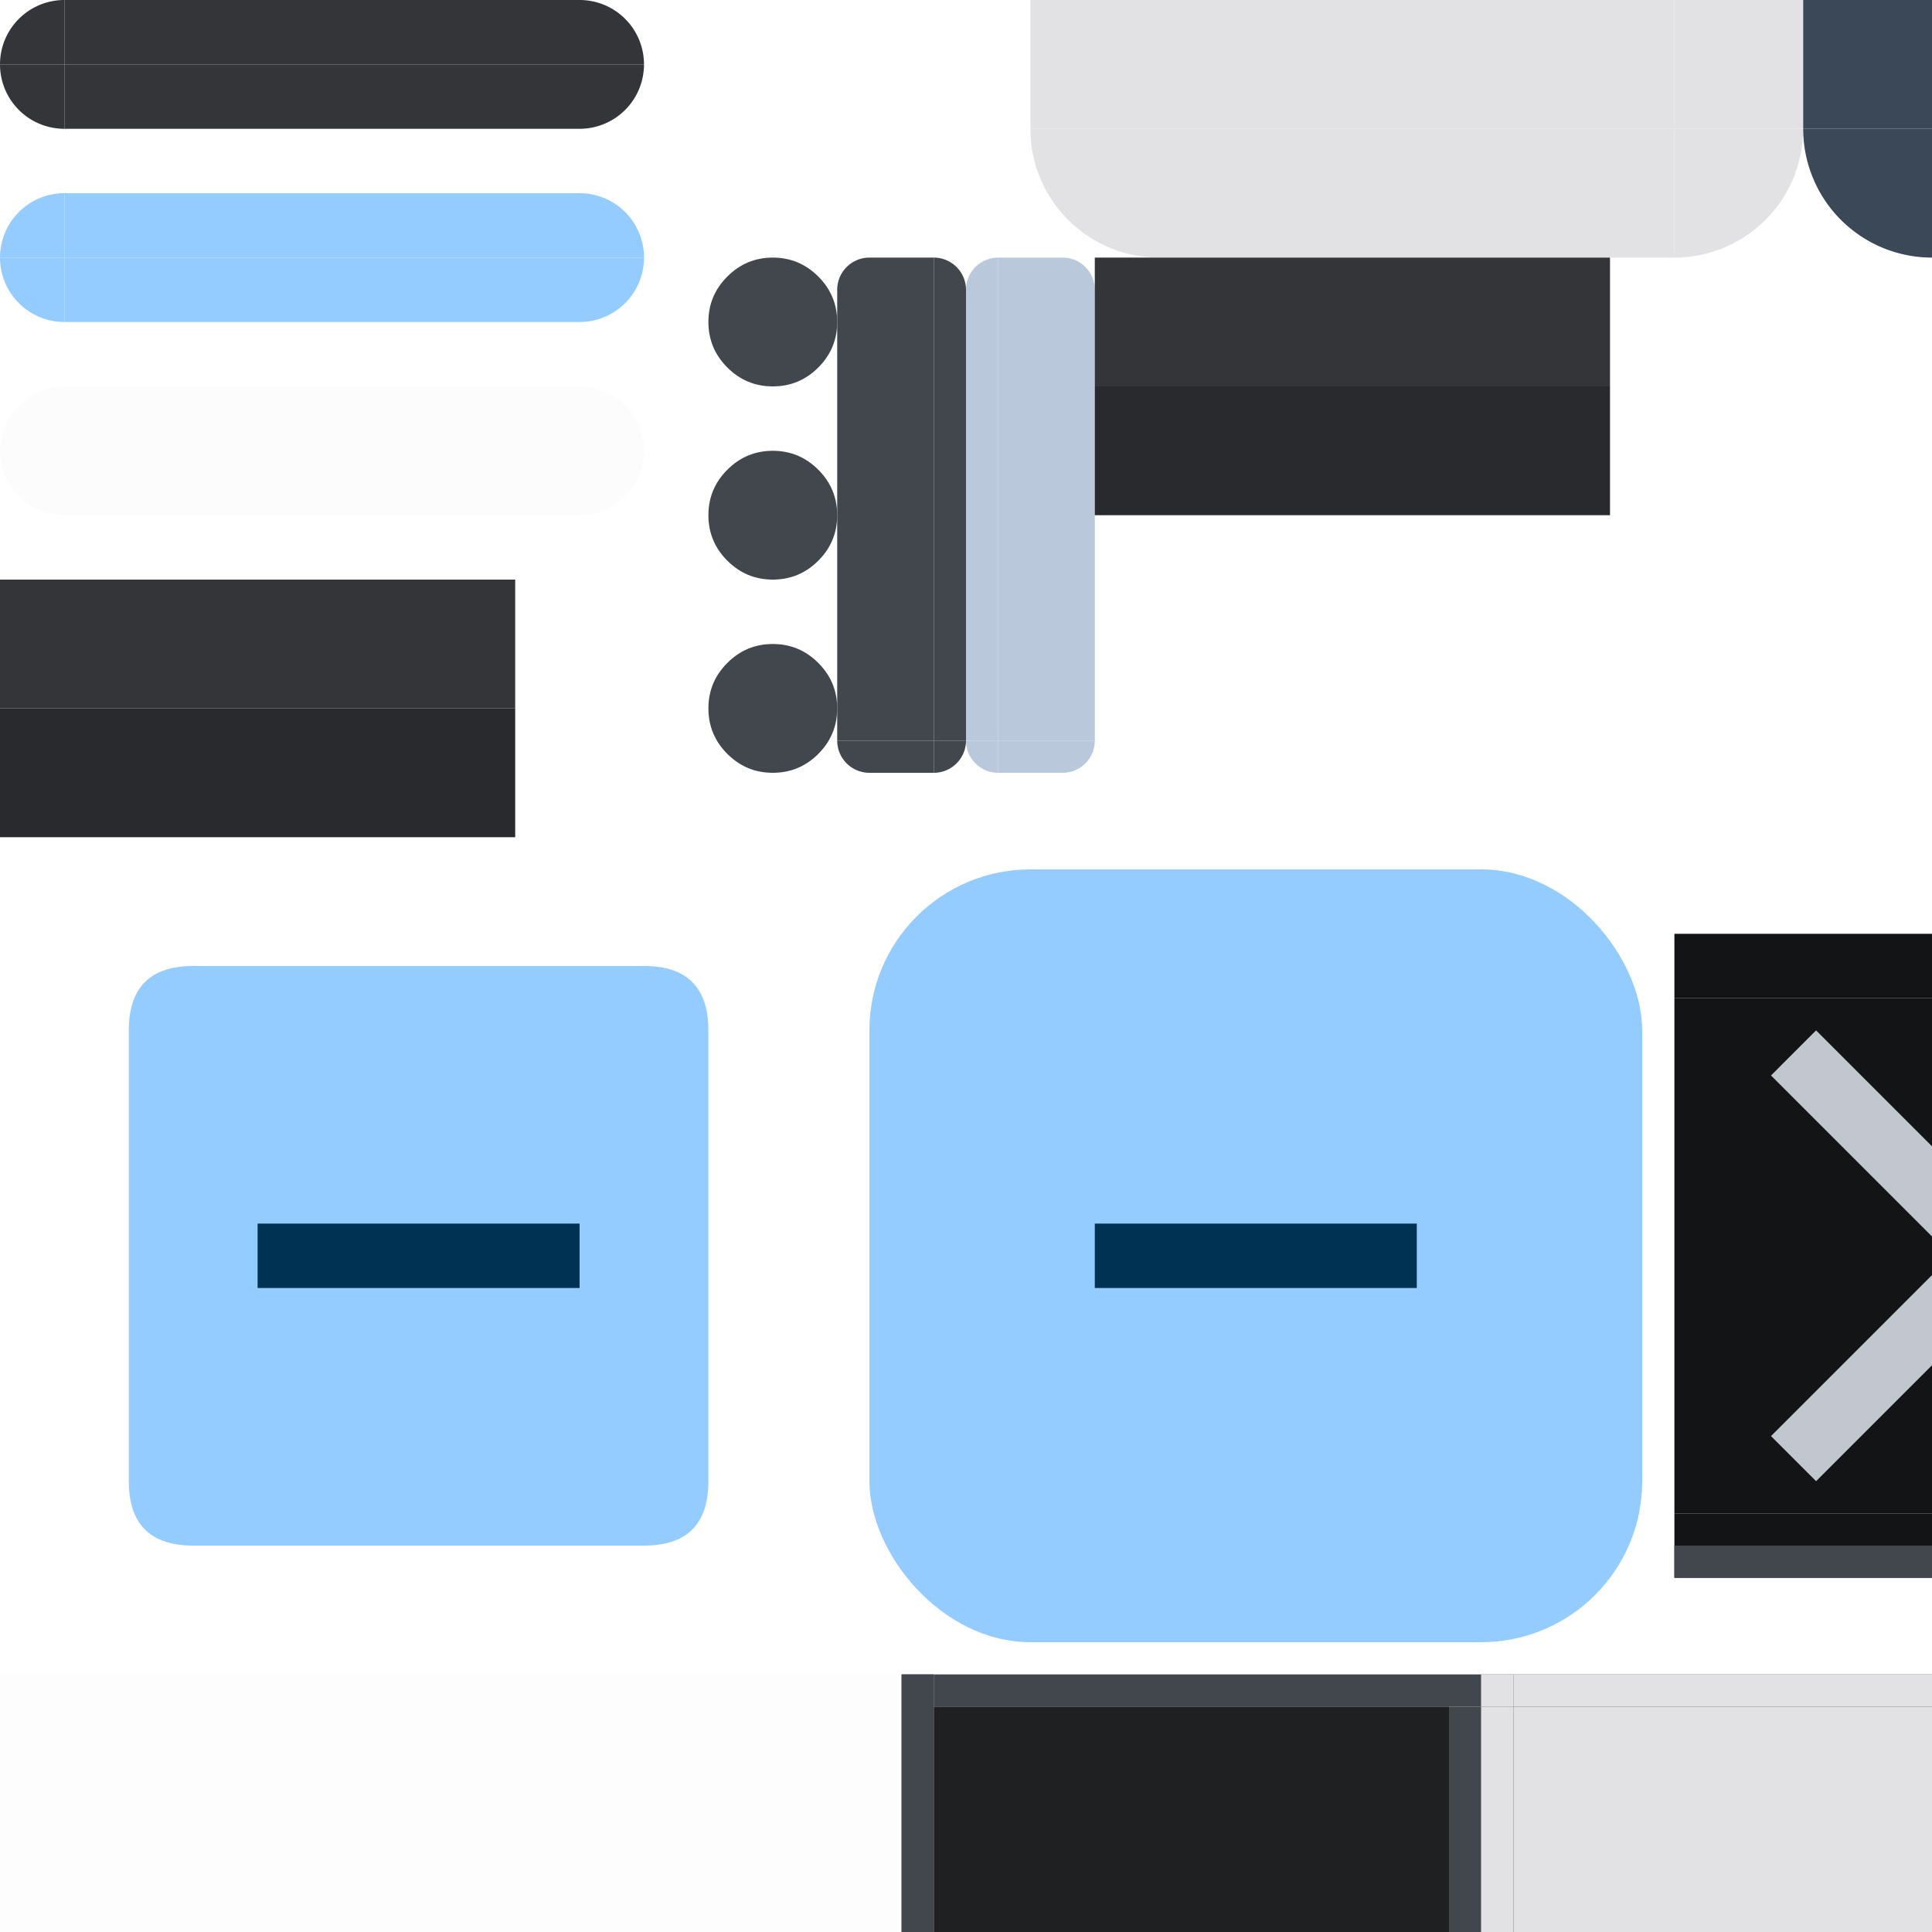 <svg width="254" height="254" viewBox="104 96 60 60" version="1.1" xmlns:xlink="http://www.w3.org/1999/xlink"
  xmlns="http://www.w3.org/2000/svg" xmlns:svg="http://www.w3.org/2000/svg">
  <!-- viewBox="0 0 254 254" -->
  <style>
    .pri {
      fill: #95ccff;
    }

    .on-pri {
      fill: #003353;
    }

    .pri-cont {
      fill: #004a75;
    }

    .on-pri-cont {
      fill: #cee5ff;
    }

    .sec {
      fill: #b9c8da;
    }

    .sec-cont {
      fill: #3a4857;
    }

    .on-sec-cont {
      fill: #d5e4f6;
    }

    .surf {
      fill: #121416;
    }

    .surf-cont-low {
      fill: #1a1c1e;
    }

    .surf-cont {
      fill: #1e2022;
    }

    .surf-cont-high {
      fill: #282a2d;
    }

    .surf-cont-highest {
      fill: #333538;
    }

    .on-surf {
      fill: #e2e2e5;
    }

    .on-surf-var {
      fill: #c2c7cf;
    }

    .outline {
      fill: #8c9198;
    }

    .outline-var {
      fill: #42474e;
    }

    .surf-var {
      fill: #42474e;
    }

    .inv-surf {
      fill: #e2e2e5;
    }

    .on-inv-surf {
      color: #2f3033;
    }

    .disabled-back {
      fill: #e2e2e5;
      opacity: 0.12;
    }

    .disabled-text {
      fill: #e2e2e5;
      opacity: 0.38;
    }
  </style>
  <defs>
    <!-- MARK: Icons -->
    <g id="x-add">
      <rect width="14" height="14" fill="none" x="0" y="0" />
      <path d="M 6,8 H 0 V 6 H 6 V 0 h 2 v 6 h 6 V 8 H 8 v 6 H 6 Z" />
    </g>
    <g id="x-close">
      <rect width="20" height="20" fill="none" x="0" y="0" />
      <path d="M 4.4,17 3,15.6 8.6,10 3,4.4 4.4,3 10,8.6 15.6,3 17,4.4 11.4,10 17,15.6 15.6,17 10,11.4 Z" />
    </g>
    <g id="x-maximize">
      <rect width="20" height="20" fill="none" x="0" y="0" />
      <path
        d="M 2,18 Q 1.175,18 0.588,17.413 0,16.825 0,16 V 4 Q 0,3.175 0.588,2.588 1.175,2 2,2 H 18 Q 18.825,2 19.413,2.588 20,3.175 20,4 v 12 q 0,0.825 -0.588,1.413 Q 18.825,18 18,18 Z M 2,16 H 18 V 6 H 2 Z" />
    </g>
    <g id="x-minus">
      <rect width="14" height="14" fill="none" x="0" y="0" />
      <path d="M 0,8 V 6 h 14 v 2 z" />
    </g>
    <g id="x-restore">
      <rect width="20" height="20" fill="none" x="0" y="0" />
      <path
        d="M 2,20 Q 1.175,20 0.588,19.413 0,18.825 0,18 V 9 Q 0,8.175 0.588,7.588 1.175,7 2,7 H 4 V 2 Q 4,1.175 4.588,0.588 5.175,0 6,0 H 18 Q 18.825,0 19.413,0.588 20,1.175 20,2 v 9 q 0,0.825 -0.588,1.413 Q 18.825,13 18,13 h -2 v 5 q 0,0.825 -0.588,1.413 Q 14.825,20 14,20 Z M 2,18 H 14 V 11 H 2 Z m 14,-7 h 2 V 4 H 6 v 3 h 8 Q 14.825,7 15.413,7.588 16,8.175 16,9 Z" />
    </g>
    <g id="x-shade">
      <rect width="20" height="20" fill="none" x="0" y="0" />
      <path d="m 9,11 v 6 H 7 V 13 H 3 v -2 z m 4,-8 v 4 h 4 V 9 H 11 V 3 Z" />
    </g>
    <g id="x-down">
      <rect width="10" height="10" fill="none" x="0" y="0" />
      <path d="M 5,8 0,3 h 10 z" />
    </g>
    <g id="x-left">
      <rect width="10" height="10" fill="none" x="0" y="0" />
      <path d="M 7,10 2,5 7,0 Z" />
    </g>
    <g id="x-right">
      <rect width="10" height="10" fill="none" x="0" y="0" />
      <path d="M 3,10 V 0 l 5,5 z" />
    </g>
    <g id="x-up">
      <rect width="10" height="10" fill="none" x="0" y="0" />
      <path d="M 0,7 5,2 10,7 Z" />
    </g>
    <rect id="x-back-16" width="16" height="16" x="0" y="0" />
    <path id="x-down-16" d="M 8,9.6 4.8,6.4 h 6.4 z" />
    <path id="x-left-16" d="M 9.6,11.2 6.4,8 9.6,4.8 Z" />
    <path id="x-right-16" d="M 6.4,11.2 V 4.8 L 9.6,8 Z" />
    <path id="x-up-16" d="M 4.8,9.6 8,6.4 11.2,9.6 Z" />
    <path id="x-grip"
      d="M 2,16 Q 1.175,16 0.588,15.413 0,14.825 0,14 0,13.175 0.588,12.588 1.175,12 2,12 2.825,12 3.413,12.588 4,13.175 4,14 4,14.825 3.413,15.413 2.825,16 2,16 Z M 2,10 Q 1.175,10 0.588,9.413 0,8.825 0,8 0,7.175 0.588,6.588 1.175,6 2,6 2.825,6 3.413,6.588 4,7.175 4,8 4,8.825 3.413,9.413 2.825,10 2,10 Z M 2,4 Q 1.175,4 0.588,3.413 0,2.825 0,2 0,1.175 0.588,0.588 1.175,0 2,0 2.825,0 3.413,0.588 4,1.175 4,2 4,2.825 3.413,3.413 2.825,4 2,4 Z" />
    <!-- MARK: Shapes -->
    <path id="x-btn-tl" d="M 8,0 A 8,8 0 0 0 0,8 h 8 z" />
    <rect id="x-btn-t" width="16" height="8" x="8" y="0" />
    <path id="x-btn-tr" d="m 24,0 a 8,8 0 0 1 8,8 h -8 z" />
    <rect id="x-btn-l" width="8" height="16" y="8" x="0" />
    <rect id="x-btn-c" width="16" height="16" x="8" y="8" />
    <rect id="x-btn-r" width="8" height="16" x="24" y="8" />
    <path id="x-btn-bl" d="M 8,32 A 8,8 0 0 1 0,24 h 8 z" />
    <rect id="x-btn-b" width="16" height="8" x="8" y="24" />
    <path id="x-btn-br" d="m 24,32 a 8,8 0 0 0 8,-8 h -8 z" />
    <rect id="x-tab-tl" width="2" height="2" x="0" y="0" />
    <rect id="x-tab-t" width="16" height="2" x="2" y="0" />
    <rect id="x-tab-tr" width="2" height="2" x="18" y="0" />
    <rect id="x-tab-l" width="2" height="16" x="0" y="2" />
    <rect id="x-tab-c" width="16" height="16" x="2" y="2" />
    <rect id="x-tab-r" width="2" height="16" x="18" y="2" />
    <rect id="x-tab-bl" width="2" height="2" x="0" y="18" />
    <rect id="x-tab-b" width="16" height="2" x="2" y="18" />
    <rect id="x-tab-br" width="2" height="2" x="18" y="18" />
    <path id="x-itemview-tl" d="M 4,0 A 4,4 0 0 0 0,4 h 4 z" />
    <rect id="x-itemview-t" width="16" height="4" x="4" y="0" />
    <path id="x-itemview-tr" d="m 20,0 a 4,4 0 0 1 4,4 h -4 z" />
    <rect id="x-itemview-l" width="4" height="16" x="0" y="4" />
    <rect id="x-itemview-c" width="16" height="16" x="4" y="4" />
    <rect id="x-itemview-r" width="4" height="16" x="20" y="4" />
    <path id="x-itemview-bl" d="M 4,24 A 4,4 0 0 1 0,20 h 4 z" />
    <rect id="x-itemview-b" width="16" height="4" x="4" y="20" />
    <path id="x-itemview-br" d="m 20,24 a 4,4 0 0 0 4,-4 h -4 z" />
    <path id="x-prog-tl" d="M 2,0 a 2,2 0 0 0 -2,2 h 2 z" />
    <rect id="x-prog-t" width="16" height="2" x="2" y="0" />
    <path id="x-prog-tr" d="M 18,0 a 2,2 0 0 1 2,2 h -2 z" />
    <path id="x-prog-bl" d="M 2,4 a 2,2 0 0 1 -2,-2 h 2 z" />
    <rect id="x-prog-b" width="16" height="2" x="2" y="2" />
    <path id="x-prog-br" d="M 18,4 a 2,2 0 0 0 2,-2 h -2 z" />
    <path id="x-slider-tl" d="M 2,0 a 2,2 0 0 0 -2,2 h 2 z" />
    <rect id="x-slider-t" width="2" height="2" x="2" y="0" />
    <path id="x-slider-tr" d="M 4,0 a 2,2 0 0 1 2,2 h -2 Z" />
    <rect id="x-slider-l" width="2" height="16" x="0" y="2" />
    <rect id="x-slider-c" width="2" height="16" x="2" y="2" />
    <rect id="x-slider-r" width="2" height="16" x="4" y="2" />
    <path id="x-slider-bl" d="M 2,20 a 2,2 0 0 1 -2,-2 h 2 z" />
    <rect id="x-slider-b" width="2" height="2" x="2" y="18" />
    <path id="x-slider-br" d="M 4,20 a 2,2 0 0 0 2,-2 h -2 Z" />
    <rect id="x-head-tl" width="1" height="1" x="0" y="0" />
    <rect id="x-head-t" width="16" height="1" x="1" y="0" />
    <rect id="x-head-tr" width="1" height="1" x="17" y="0" />
    <rect id="x-head-l" width="1" height="16" y="1" x="0" />
    <rect id="x-head-c" width="16" height="16" x="1" y="1" />
    <rect id="x-head-r" width="1" height="16" x="17" y="1" />
    <rect id="x-head-bl" width="1" height="1" y="17" x="0" />
    <rect id="x-head-b" width="16" height="1" x="1" y="17" />
    <rect id="x-head-br" width="1" height="1" x="17" y="17" />
    <path id="x-split-tl" d="M 1,0 A 1,1 0 0 0 0,1 h 1 z" />
    <rect id="x-split-t" width="2" height="1" x="1" y="0" />
    <path id="x-split-tr" d="M 3,0 A 1,1 0 0 1 4,1 H 3 Z" />
    <rect id="x-split-l" width="1" height="14" x="0" y="1" />
    <rect id="x-split-c" width="2" height="14" x="1" y="1" />
    <rect id="x-split-r" width="1" height="14" x="3" y="1" />
    <path id="x-split-bl" d="M 1,16 A 1,1 0 0 1 0,15 h 1 z" />
    <rect id="x-split-b" width="2" height="1" x="1" y="15" />
    <path id="x-split-br" d="M 3,16 A 1,1 0 0 0 4,15 H 3 Z" />
    <path id="x-sizegrip"
      d="M 7,0 A 1,1 0 0 0 6,1 1,1 0 0 0 7,2 1,1 0 0 0 8,1 1,1 0 0 0 7,0 Z M 7,3 A 1,1 0 0 0 6,4 1,1 0 0 0 7,5 1,1 0 0 0 8,4 1,1 0 0 0 7,3 Z M 7,6 A 1,1 0 0 0 6,7 1,1 0 0 0 7,8 1,1 0 0 0 8,7 1,1 0 0 0 7,6 Z M 4,3 A 1,1 0 0 0 3,4 1,1 0 0 0 4,5 1,1 0 0 0 5,4 1,1 0 0 0 4,3 Z M 4,6 A 1,1 0 0 0 3,7 1,1 0 0 0 4,8 1,1 0 0 0 5,7 1,1 0 0 0 4,6 Z M 1,6 A 1,1 0 0 0 0,7 1,1 0 0 0 1,8 1,1 0 0 0 2,7 1,1 0 0 0 1,6 Z" />
    <path id="x-radio-unchk"
      d="M 13,23 Q 10.925,23 9.1,22.213 7.275,21.425 5.925,20.075 4.575,18.725 3.788,16.9 3,15.075 3,13 3,10.925 3.788,9.1 4.575,7.275 5.925,5.925 7.275,4.575 9.1,3.788 10.925,3 13,3 q 2.075,0 3.9,0.788 1.825,0.787 3.175,2.137 1.35,1.35 2.138,3.175 Q 23,10.925 23,13 q 0,2.075 -0.788,3.9 -0.788,1.825 -2.138,3.175 -1.35,1.35 -3.175,2.138 Q 15.075,23 13,23 Z m 0,-2 q 3.35,0 5.675,-2.325 Q 21,16.35 21,13 21,9.65 18.675,7.325 16.35,5 13,5 9.65,5 7.325,7.325 5,9.65 5,13 5,16.35 7.325,18.675 9.65,21 13,21 Z m 0,-8 z" />
    <path id="x-radio-chk"
      d="m 13,18 q 2.075,0 3.538,-1.463 Q 18,15.075 18,13 18,10.925 16.538,9.463 15.075,8 13,8 10.925,8 9.463,9.463 8,10.925 8,13 8,15.075 9.463,16.538 10.925,18 13,18 Z m 0,5 Q 10.925,23 9.1,22.213 7.275,21.425 5.925,20.075 4.575,18.725 3.788,16.9 3,15.075 3,13 3,10.925 3.788,9.1 4.575,7.275 5.925,5.925 7.275,4.575 9.1,3.788 10.925,3 13,3 q 2.075,0 3.9,0.788 1.825,0.787 3.175,2.137 1.35,1.35 2.138,3.175 Q 23,10.925 23,13 q 0,2.075 -0.788,3.9 -0.788,1.825 -2.138,3.175 -1.35,1.35 -3.175,2.138 Q 15.075,23 13,23 Z m 0,-2 q 3.35,0 5.675,-2.325 Q 21,16.35 21,13 21,9.65 18.675,7.325 16.35,5 13,5 9.65,5 7.325,7.325 5,9.65 5,13 5,16.35 7.325,18.675 9.65,21 13,21 Z m 0,-8 z" />
    <path id="x-chk-box-frame"
      d="M 4,6 Q 4,4 6,4 h 14 q 2,0 2,2 v 14 q 0,2 -2,2 H 6 Q 4,22 4,20 V 6 H 6 V 20 H 20 V 6 H 6 V 20 H 4 Z" />
    <rect id="x-chk-box-back" width="24" height="24" x="1" y="1" rx="5" />
    <path id="x-chk-box-chk" d="m 11.6,17.2 7.05,-7.05 -1.4,-1.4 -5.65,5.65 -2.85,-2.85 -1.4,1.4 z" />
    <path id="x-chk-box-box" d="M 4,6 Q 4,4 6,4 h 14 q 2,0 2,2 v 14 q 0,2 -2,2 H 6 Q 4,22 4,20 Z" />
    <path id="x-chk-box-dash" d="M 8,14 H 18 V 12 H 8 Z" />
    <!-- MARK: Gradients -->
    <linearGradient id="menu-ag">
      <stop stop-opacity="1" offset="0.167" />
      <stop stop-opacity="0" offset="1" />
    </linearGradient>
    <radialGradient xlink:href="#menu-ag" id="menu-agtl" cx="7" cy="9" r="5" gradientUnits="userSpaceOnUse" />
    <radialGradient xlink:href="#menu-ag" id="menu-agtr" cx="23" cy="9" r="5" gradientUnits="userSpaceOnUse" />
    <linearGradient xlink:href="#menu-ag" id="menu-agl" x1="7" y1="17" x2="2" y2="17" gradientUnits="userSpaceOnUse" />
    <linearGradient xlink:href="#menu-ag" id="menu-agr" x1="23" y1="17" x2="28" y2="17"
      gradientUnits="userSpaceOnUse" />
    <radialGradient xlink:href="#menu-ag" id="menu-agbl" cx="7" cy="25" r="5" gradientUnits="userSpaceOnUse" />
    <linearGradient xlink:href="#menu-ag" id="menu-agb" x1="15" y1="25" x2="15" y2="30"
      gradientUnits="userSpaceOnUse" />
    <radialGradient xlink:href="#menu-ag" id="menu-agbr" cx="23" cy="25" r="5" gradientUnits="userSpaceOnUse" />
    <linearGradient id="menu-bg">
      <stop stop-opacity="1" offset="0.5" />
      <stop stop-opacity="0" offset="1" />
    </linearGradient>
    <linearGradient xlink:href="#menu-bg" id="menu-bgl" x1="7" y1="16" x2="3" y2="16" gradientUnits="userSpaceOnUse" />
    <linearGradient xlink:href="#menu-bg" id="menu-bgr" x1="23" y1="16" x2="27" y2="16"
      gradientUnits="userSpaceOnUse" />
    <radialGradient xlink:href="#menu-bg" id="menu-bgbl" cx="7" cy="24" r="4" gradientUnits="userSpaceOnUse" />
    <linearGradient xlink:href="#menu-bg" id="menu-bgb" x1="15" y1="24" x2="15" y2="28"
      gradientUnits="userSpaceOnUse" />
    <radialGradient xlink:href="#menu-bg" id="menu-bgbr" cx="23" cy="24" r="4" gradientUnits="userSpaceOnUse" />
    <linearGradient id="slide-ag">
      <stop stop-opacity="1" offset="0.857" />
      <stop stop-opacity="0" offset="1" />
    </linearGradient>
    <radialGradient xlink:href="#slide-ag" id="slide-agc" cx="13" cy="14" r="10.5" gradientUnits="userSpaceOnUse" />
    <linearGradient id="slide-bg">
      <stop stop-opacity="1" offset="0.9" />
      <stop stop-opacity="0" offset="1" />
    </linearGradient>
    <radialGradient xlink:href="#slide-bg" id="slide-bgc" cx="13" cy="14" r="10" gradientUnits="userSpaceOnUse" />
  </defs>
  <g id="g-btn-1">
    <g id="g-btn-1-normal">
      <use id="btn-1-normal-topleft" xlink:href="#x-btn-tl" class="sec-cont" />
      <use id="btn-1-normal-top" xlink:href="#x-btn-t" class="sec-cont" />
      <use id="btn-1-normal-topright" xlink:href="#x-btn-tr" class="sec-cont" />
      <use id="btn-1-normal-left" xlink:href="#x-btn-l" class="sec-cont" />
      <use id="btn-1-normal" xlink:href="#x-btn-c" class="sec-cont" />
      <use id="btn-1-normal-right" xlink:href="#x-btn-r" class="sec-cont" />
      <use id="btn-1-normal-bottomleft" xlink:href="#x-btn-bl" class="sec-cont" />
      <use id="btn-1-normal-bottom" xlink:href="#x-btn-b" class="sec-cont" />
      <use id="btn-1-normal-bottomright" xlink:href="#x-btn-br" class="sec-cont" />
      <use id="ar-1-down-normal" href="#x-down" x="11" y="11" class="on-sec-cont" />
      <rect id="button-default-indicator" width="5" height="5" fill="none" x="0" y="0" />
    </g>
    <g id="g-btn-1-focused" transform="translate(32)">
      <g id="btn-1-focused-topleft">
        <use xlink:href="#btn-1-normal-topleft" />
        <use xlink:href="#x-btn-tl" class="on-sec-cont" opacity="0.08" />
      </g>
      <g id="btn-1-focused-top">
        <use xlink:href="#btn-1-normal-top" />
        <use xlink:href="#x-btn-t" class="on-sec-cont" opacity="0.08" />
      </g>
      <g id="btn-1-focused-topright">
        <use xlink:href="#btn-1-normal-topright" />
        <use xlink:href="#x-btn-tr" class="on-sec-cont" opacity="0.08" />
      </g>
      <g id="btn-1-focused-left">
        <use xlink:href="#btn-1-normal-left" />
        <use xlink:href="#x-btn-l" class="on-sec-cont" opacity="0.08" />
      </g>
      <g id="btn-1-focused">
        <use xlink:href="#btn-1-normal" />
        <use xlink:href="#x-btn-c" class="on-sec-cont" opacity="0.08" />
      </g>
      <g id="btn-1-focused-right">
        <use xlink:href="#btn-1-normal-right" />
        <use xlink:href="#x-btn-r" class="on-sec-cont" opacity="0.08" />
      </g>
      <g id="btn-1-focused-bottomleft">
        <use xlink:href="#btn-1-normal-bottomleft" />
        <use xlink:href="#x-btn-bl" class="on-sec-cont" opacity="0.08" />
      </g>
      <g id="btn-1-focused-bottom">
        <use xlink:href="#btn-1-normal-bottom" />
        <use xlink:href="#x-btn-b" class="on-sec-cont" opacity="0.08" />
      </g>
      <g id="btn-1-focused-bottomright">
        <use xlink:href="#btn-1-normal-bottomright" />
        <use xlink:href="#x-btn-br" class="on-sec-cont" opacity="0.08" />
      </g>
      <use id="ar-1-down-focused" href="#x-down" x="11" y="11" class="on-sec-cont" />
    </g>
    <g id="g-btn-1-pressed" transform="translate(64)">
      <g id="btn-1-pressed-topleft">
        <use xlink:href="#btn-1-normal-topleft" />
        <use xlink:href="#x-btn-tl" class="on-sec-cont" opacity="0.1" />
      </g>
      <g id="btn-1-pressed-top">
        <use xlink:href="#btn-1-normal-top" />
        <use xlink:href="#x-btn-t" class="on-sec-cont" opacity="0.1" />
      </g>
      <g id="btn-1-pressed-topright">
        <use xlink:href="#btn-1-normal-topright" />
        <use xlink:href="#x-btn-tr" class="on-sec-cont" opacity="0.1" />
      </g>
      <g id="btn-1-pressed-left">
        <use xlink:href="#btn-1-normal-left" />
        <use xlink:href="#x-btn-l" class="on-sec-cont" opacity="0.08" />
      </g>
      <g id="btn-1-pressed">
        <use xlink:href="#btn-1-normal" />
        <use xlink:href="#x-btn-c" class="on-sec-cont" opacity="0.1" />
      </g>
      <g id="btn-1-pressed-right">
        <use xlink:href="#btn-1-normal-right" />
        <use xlink:href="#x-btn-r" class="on-sec-cont" opacity="0.1" />
      </g>
      <g id="btn-1-pressed-bottomleft">
        <use xlink:href="#btn-1-normal-bottomleft" />
        <use xlink:href="#x-btn-bl" class="on-sec-cont" opacity="0.1" />
      </g>
      <g id="btn-1-pressed-bottom">
        <use xlink:href="#btn-1-normal-bottom" />
        <use xlink:href="#x-btn-b" class="on-sec-cont" opacity="0.1" />
      </g>
      <g id="btn-1-pressed-bottomright">
        <use xlink:href="#btn-1-normal-bottomright" />
        <use xlink:href="#x-btn-br" class="on-sec-cont" opacity="0.1" />
      </g>
      <use id="ar-1-down-pressed" href="#x-down" x="11" y="11" class="on-sec-cont" />
    </g>
    <g id="g-btn-1-toggled" transform="translate(96)">
      <use id="btn-1-toggled-topleft" xlink:href="#x-btn-tl" class="surf-cont-highest" />
      <use id="btn-1-toggled-top" xlink:href="#x-btn-t" class="surf-cont-highest" />
      <use id="btn-1-toggled-topright" xlink:href="#x-btn-tr" class="surf-cont-highest" />
      <use id="btn-1-toggled-left" xlink:href="#x-btn-l" class="surf-cont-highest" />
      <use id="btn-1-toggled" xlink:href="#x-btn-c" class="surf-cont-highest" />
      <use id="btn-1-toggled-right" xlink:href="#x-btn-r" class="surf-cont-highest" />
      <use id="btn-1-toggled-bottomleft" xlink:href="#x-btn-bl" class="surf-cont-highest" />
      <use id="btn-1-toggled-bottom" xlink:href="#x-btn-b" class="surf-cont-highest" />
      <use id="btn-1-toggled-bottomright" xlink:href="#x-btn-br" class="surf-cont-highest" />
      <use id="ar-1-down-disabled" href="#x-down" x="11" y="11" class="disabled-text" />
    </g>
    <g id="g-btn-1-default" transform="translate(128)">
      <use id="btn-1-default-topleft" href="#btn-1-normal-topleft" />
      <use id="btn-1-default-top" href="#btn-1-normal-top" />
      <use id="btn-1-default-topright" href="#btn-1-normal-topright" />
      <use id="btn-1-default-left" href="#btn-1-normal-left" />
      <use id="btn-1-default" href="#btn-1-normal" />
      <use id="btn-1-default-right" href="#btn-1-normal-right" />
      <use id="btn-1-default-bottomleft" href="#btn-1-normal-bottomleft" />
      <use id="btn-1-default-bottom" href="#btn-1-normal-bottom" />
      <use id="btn-1-default-bottomright" href="#btn-1-normal-bottomright" />
    </g>
    <g id="g-border-btn-1-default" transform="translate(160)">
      <use id="border-btn-1-default-topleft" xlink:href="#x-btn-tl" class="sec" />
      <use id="border-btn-1-default-top" xlink:href="#x-btn-t" class="sec" />
      <use id="border-btn-1-default-topright" xlink:href="#x-btn-tr" class="sec" />
      <use id="border-btn-1-default-left" xlink:href="#x-btn-l" class="sec" />
      <use id="border-btn-1-default" xlink:href="#x-btn-c" class="sec" />
      <use id="border-btn-1-default-right" xlink:href="#x-btn-r" class="sec" />
      <use id="border-btn-1-default-bottomleft" xlink:href="#x-btn-bl" class="sec" />
      <use id="border-btn-1-default-bottom" xlink:href="#x-btn-b" class="sec" />
      <use id="border-btn-1-default-bottomright" xlink:href="#x-btn-br" class="sec" />
    </g>
  </g>
  <g id="g-btn-2" transform="translate(0,32)">
    <g id="g-btn-2-normal">
      <use id="btn-2-normal-topleft" xlink:href="#x-btn-tl" class="surf-cont-highest" />
      <use id="btn-2-normal-top" xlink:href="#x-btn-t" class="surf-cont-highest" />
      <use id="btn-2-normal-topright" xlink:href="#x-btn-tr" class="surf-cont-highest" />
      <use id="btn-2-normal-left" xlink:href="#x-btn-l" class="surf-cont-highest" />
      <use id="btn-2-normal" xlink:href="#x-btn-c" class="surf-cont-highest" />
      <use id="btn-2-normal-right" xlink:href="#x-btn-r" class="surf-cont-highest" />
      <use id="btn-2-normal-bottomleft" xlink:href="#x-btn-bl" class="surf-cont-highest" />
      <use id="btn-2-normal-bottom" xlink:href="#x-btn-b" class="surf-cont-highest" />
      <use id="btn-2-normal-bottomright" xlink:href="#x-btn-br" class="surf-cont-highest" />
      <use id="ar-2-up-normal" href="#x-up" x="6" y="6" class="on-surf-var" />
      <use id="ar-2-down-normal" href="#x-down" x="6" y="16" class="on-surf-var" />
      <use id="ar-2-left-normal" href="#x-left" x="16" y="6" class="on-surf-var" />
      <use id="ar-2-right-normal" href="#x-right" x="16" y="16" class="on-surf-var" />
    </g>
    <g id="g-btn-2-focused" transform="translate(32)">
      <g id="btn-2-focused-topleft">
        <use xlink:href="#btn-2-normal-topleft" />
        <use xlink:href="#x-btn-tl" class="sec" opacity="0.08" />
      </g>
      <g id="btn-2-focused-top">
        <use xlink:href="#btn-2-normal-top" />
        <use xlink:href="#x-btn-t" class="sec" opacity="0.08" />
      </g>
      <g id="btn-2-focused-topright">
        <use xlink:href="#btn-2-normal-topright" />
        <use xlink:href="#x-btn-tr" class="sec" opacity="0.08" />
      </g>
      <g id="btn-2-focused-left">
        <use xlink:href="#btn-2-normal-left" />
        <use xlink:href="#x-btn-l" class="sec" opacity="0.08" />
      </g>
      <g id="btn-2-focused">
        <use xlink:href="#btn-2-normal" />
        <use xlink:href="#x-btn-c" class="sec" opacity="0.08" />
      </g>
      <g id="btn-2-focused-right">
        <use xlink:href="#btn-2-normal-right" />
        <use xlink:href="#x-btn-r" class="sec" opacity="0.08" />
      </g>
      <g id="btn-2-focused-bottomleft">
        <use xlink:href="#btn-2-normal-bottomleft" />
        <use xlink:href="#x-btn-bl" class="sec" opacity="0.08" />
      </g>
      <g id="btn-2-focused-bottom">
        <use xlink:href="#btn-2-normal-bottom" />
        <use xlink:href="#x-btn-b" class="sec" opacity="0.08" />
      </g>
      <g id="btn-2-focused-bottomright">
        <use xlink:href="#btn-2-normal-bottomright" />
        <use xlink:href="#x-btn-br" class="sec" opacity="0.08" />
      </g>
      <use id="ar-2-up-focused" href="#x-up" x="6" y="6" class="on-surf-var" />
      <use id="ar-2-down-focused" href="#x-down" x="6" y="16" class="on-surf-var" />
      <use id="ar-2-left-focused" href="#x-left" x="16" y="6" class="on-surf-var" />
      <use id="ar-2-right-focused" href="#x-right" x="16" y="16" class="on-surf-var" />
    </g>
    <g id="g-btn-2-pressed" transform="translate(64)">
      <g id="btn-2-pressed-topleft">
        <use xlink:href="#btn-2-normal-topleft" />
        <use xlink:href="#x-btn-tl" class="sec" opacity="0.1" />
      </g>
      <g id="btn-2-pressed-top">
        <use xlink:href="#btn-2-normal-top" />
        <use xlink:href="#x-btn-t" class="sec" opacity="0.1" />
      </g>
      <g id="btn-2-pressed-topright">
        <use xlink:href="#btn-2-normal-topright" />
        <use xlink:href="#x-btn-tr" class="sec" opacity="0.1" />
      </g>
      <g id="btn-2-pressed-left">
        <use xlink:href="#btn-2-normal-left" />
        <use xlink:href="#x-btn-l" class="sec" opacity="0.08" />
      </g>
      <g id="btn-2-pressed">
        <use xlink:href="#btn-2-normal" />
        <use xlink:href="#x-btn-c" class="sec" opacity="0.1" />
      </g>
      <g id="btn-2-pressed-right">
        <use xlink:href="#btn-2-normal-right" />
        <use xlink:href="#x-btn-r" class="sec" opacity="0.1" />
      </g>
      <g id="btn-2-pressed-bottomleft">
        <use xlink:href="#btn-2-normal-bottomleft" />
        <use xlink:href="#x-btn-bl" class="sec" opacity="0.1" />
      </g>
      <g id="btn-2-pressed-bottom">
        <use xlink:href="#btn-2-normal-bottom" />
        <use xlink:href="#x-btn-b" class="sec" opacity="0.1" />
      </g>
      <g id="btn-2-pressed-bottomright">
        <use xlink:href="#btn-2-normal-bottomright" />
        <use xlink:href="#x-btn-br" class="sec" opacity="0.1" />
      </g>
      <use id="ar-2-up-pressed" href="#x-up" x="6" y="6" class="on-surf-var" />
      <use id="ar-2-down-pressed" href="#x-down" x="6" y="16" class="on-surf-var" />
      <use id="ar-2-left-pressed" href="#x-left" x="16" y="6" class="on-surf-var" />
      <use id="ar-2-right-pressed" href="#x-right" x="16" y="16" class="on-surf-var" />
    </g>
    <g id="g-btn-2-toggled" transform="translate(96)">
      <use id="btn-2-toggled-topleft" xlink:href="#x-btn-tl" class="sec-cont" />
      <use id="btn-2-toggled-top" xlink:href="#x-btn-t" class="sec-cont" />
      <use id="btn-2-toggled-topright" xlink:href="#x-btn-tr" class="sec-cont" />
      <use id="btn-2-toggled-left" xlink:href="#x-btn-l" class="sec-cont" />
      <use id="btn-2-toggled" xlink:href="#x-btn-c" class="sec-cont" />
      <use id="btn-2-toggled-right" xlink:href="#x-btn-r" class="sec-cont" />
      <use id="btn-2-toggled-bottomleft" xlink:href="#x-btn-bl" class="sec-cont" />
      <use id="btn-2-toggled-bottom" xlink:href="#x-btn-b" class="sec-cont" />
      <use id="btn-2-toggled-bottomright" xlink:href="#x-btn-br" class="sec-cont" />
      <use id="ar-2-up-disabled" href="#x-up" x="6" y="6" class="disabled-text" />
      <use id="ar-2-down-disabled" href="#x-down" x="6" y="16" class="disabled-text" />
      <use id="ar-2-left-disabled" href="#x-left" x="16" y="6" class="disabled-text" />
      <use id="ar-2-right-disabled" href="#x-right" x="16" y="16" class="disabled-text" />
      <use id="ar-2-up-toggled" href="#x-up" x="6" y="6" class="on-sec-cont" />
      <use id="ar-2-down-toggled" href="#x-down" x="6" y="16" class="on-sec-cont" />
      <use id="ar-2-left-toggled" href="#x-left" x="16" y="6" class="on-sec-cont" />
      <use id="ar-2-right-toggled" href="#x-right" x="16" y="16" class="on-sec-cont" />
    </g>
  </g>
  <g id="g-btn-3" transform="translate(0,64)">
    <g id="g-btn-3-normal">
      <g id="btn-3-normal-topleft">
        <use xlink:href="#x-btn-tl" fill="none" />
        <path d="M 8,0 A 8,8 0 0 0 0,8 H 1 A 7,7 0 0 1 8,1 Z" class="outline" />
      </g>
      <g id="btn-3-normal-top">
        <use xlink:href="#x-btn-t" fill="none" />
        <rect width="16" height="1" x="8" y="0" class="outline" />
      </g>
      <g id="btn-3-normal-topright">
        <use xlink:href="#x-btn-tr" fill="none" />
        <path d="m 24,0 a 8,8 0 0 1 8,8 H 31 A 7,7 0 0 0 24,1 Z" class="outline" />
      </g>
      <g id="btn-3-normal-left">
        <use xlink:href="#x-btn-l" fill="none" />
        <rect width="1" height="16" x="0" y="8" class="outline" />
      </g>
      <use id="btn-3-normal" xlink:href="#x-btn-c" fill="none" />
      <g id="btn-3-normal-right">
        <use xlink:href="#x-btn-r" fill="none" />
        <rect width="1" height="16" x="31" y="8" class="outline" />
      </g>
      <g id="btn-3-normal-bottomleft">
        <use xlink:href="#x-btn-bl" fill="none" />
        <path d="M 8,32 A 8,8 0 0 1 0,24 h 1 a 7,7 0 0 0 7,7 z" class="outline" />
      </g>
      <g id="btn-3-normal-bottom">
        <use xlink:href="#x-btn-b" fill="none" />
        <rect width="16" height="1" x="8" y="31" class="outline" />
      </g>
      <g id="btn-3-normal-bottomright">
        <use xlink:href="#x-btn-br" fill="none" />
        <path d="m 24,32 a 8,8 0 0 0 8,-8 h -1 a 7,7 0 0 1 -7,7 z" class="outline" />
      </g>
      <use id="expand-btn-3-normal-topleft" xlink:href="#x-btn-tl" fill="none" />
      <use id="expand-btn-3-normal-top" xlink:href="#x-btn-t" fill="none" />
      <use id="expand-btn-3-normal-topright" xlink:href="#x-btn-tr" fill="none" />
      <use id="expand-btn-3-normal-bottomleft" xlink:href="#x-btn-bl" fill="none" />
      <use id="expand-btn-3-normal-bottom" xlink:href="#x-btn-b" fill="none" />
      <use id="expand-btn-3-normal-bottomright" xlink:href="#x-btn-br" fill="none" />
      <g id="border-btn-3-normal-topleft">
        <use xlink:href="#x-btn-tl" fill="none" />
        <path d="M 8,0 A 8,8 0 0 0 0,8 H 0.5 A 7.5,7.5 0 0 1 8,0.5 Z" class="outline" />
      </g>
      <g id="border-btn-3-normal-top">
        <use xlink:href="#x-btn-t" fill="none" />
        <rect width="16" height="0.5" x="8" class="outline" y="0" />
      </g>
      <g id="border-btn-3-normal-topright">
        <use xlink:href="#x-btn-tr" fill="none" />
        <path id="tb-normal-tr-3" d="m 24,0 a 8,8 0 0 1 8,8 H 31.5 A 7.5,7.5 0 0 0 24,0.5 Z" class="outline" />
      </g>
      <g id="border-btn-3-normal-bottomleft">
        <use xlink:href="#x-btn-bl" fill="none" />
        <path id="tb-normal-bl-3" d="M 8,32 A 8,8 0 0 1 0,24 H 0.5 A 7.5,7.5 0 0 0 8,31.5 Z" class="outline" />
      </g>
      <g id="border-btn-3-normal-bottom">
        <use xlink:href="#x-btn-b" fill="none" />
        <rect id="tb-normal-b-3" width="16" height="0.5" x="8" y="31.5" class="outline" />
      </g>
      <g id="border-btn-3-normal-bottomright">
        <use xlink:href="#x-btn-br" fill="none" />
        <path id="tb-normal-br-3" d="m 24,32 a 8,8 0 0 0 8,-8 H 31.5 A 7.5,7.5 0 0 1 24,31.5 Z" class="outline" />
      </g>
    </g>
    <g id="g-btn-3-focused" transform="translate(32)">
      <g id="btn-3-focused-topleft">
        <use xlink:href="#btn-3-normal-topleft" />
        <use xlink:href="#x-btn-tl" class="pri" opacity="0.08" />
      </g>
      <g id="btn-3-focused-top">
        <use xlink:href="#btn-3-normal-top" />
        <use xlink:href="#x-btn-t" class="pri" opacity="0.08" />
      </g>
      <g id="btn-3-focused-topright">
        <use xlink:href="#btn-3-normal-topright" />
        <use xlink:href="#x-btn-tr" class="pri" opacity="0.08" />
      </g>
      <g id="btn-3-focused-left">
        <use xlink:href="#btn-3-normal-left" />
        <use xlink:href="#x-btn-l" class="pri" opacity="0.08" />
      </g>
      <use id="btn-3-focused" xlink:href="#x-btn-c" class="pri" opacity="0.08" />
      <g id="btn-3-focused-right">
        <use xlink:href="#btn-3-normal-right" />
        <use xlink:href="#x-btn-r" class="pri" opacity="0.08" />
      </g>
      <g id="btn-3-focused-bottomleft">
        <use xlink:href="#btn-3-normal-bottomleft" />
        <use xlink:href="#x-btn-bl" class="pri" opacity="0.08" />
      </g>
      <g id="btn-3-focused-bottom">
        <use xlink:href="#btn-3-normal-bottom" />
        <use xlink:href="#x-btn-b" class="pri" opacity="0.08" />
      </g>
      <g id="btn-3-focused-bottomright">
        <use xlink:href="#btn-3-normal-bottomright" />
        <use xlink:href="#x-btn-br" class="pri" opacity="0.08" />
      </g>
      <use id="expand-btn-3-focused-topleft" xlink:href="#x-btn-tl" fill="none" />
      <use id="expand-btn-3-focused-top" xlink:href="#x-btn-t" fill="none" />
      <use id="expand-btn-3-focused-topright" xlink:href="#x-btn-tr" fill="none" />
      <use id="expand-btn-3-focused-bottomleft" xlink:href="#x-btn-bl" fill="none" />
      <use id="expand-btn-3-focused-bottom" xlink:href="#x-btn-b" fill="none" />
      <use id="expand-btn-3-focused-bottomright" xlink:href="#x-btn-br" fill="none" />
      <g id="border-btn-3-focused-topleft">
        <use href="#border-btn-3-normal-topleft" />
        <use xlink:href="#x-btn-tl" class="pri" opacity="0.08" />
      </g>
      <g id="border-btn-3-focused-top">
        <use href="#border-btn-3-normal-top" />
        <use xlink:href="#x-btn-t" class="pri" opacity="0.08" />
      </g>
      <g id="border-btn-3-focused-topright">
        <use href="#border-btn-3-normal-topright" />
        <use xlink:href="#x-btn-tr" class="pri" opacity="0.08" />
      </g>
      <g id="border-btn-3-focused-bottomleft">
        <use href="#border-btn-3-normal-bottomleft" />
        <use xlink:href="#x-btn-bl" class="pri" opacity="0.08" />
      </g>
      <g id="border-btn-3-focused-bottom">
        <use href="#border-btn-3-normal-bottom" />
        <use xlink:href="#x-btn-b" class="pri" opacity="0.08" />
      </g>
      <g id="border-btn-3-focused-bottomright">
        <use href="#border-btn-3-normal-bottomright" />
        <use xlink:href="#x-btn-br" class="pri" opacity="0.08" />
      </g>
    </g>
    <g id="g-btn-3-pressed" transform="translate(64)">
      <g id="btn-3-pressed-topleft">
        <use xlink:href="#btn-3-normal-topleft" />
        <use xlink:href="#x-btn-tl" class="pri" opacity="0.1" />
      </g>
      <g id="btn-3-pressed-top">
        <use xlink:href="#btn-3-normal-top" />
        <use xlink:href="#x-btn-t" class="pri" opacity="0.1" />
      </g>
      <g id="btn-3-pressed-topright">
        <use xlink:href="#btn-3-normal-topright" />
        <use xlink:href="#x-btn-tr" class="pri" opacity="0.1" />
      </g>
      <g id="btn-3-pressed-left">
        <use xlink:href="#btn-3-normal-left" />
        <use xlink:href="#x-btn-l" class="pri" opacity="0.1" />
      </g>
      <use id="btn-3-pressed" xlink:href="#x-btn-c" class="pri" opacity="0.1" />
      <g id="btn-3-pressed-right">
        <use xlink:href="#btn-3-normal-right" />
        <use xlink:href="#x-btn-r" class="pri" opacity="0.1" />
      </g>
      <g id="btn-3-pressed-bottomleft">
        <use xlink:href="#btn-3-normal-bottomleft" />
        <use xlink:href="#x-btn-bl" class="pri" opacity="0.1" />
      </g>
      <g id="btn-3-pressed-bottom">
        <use xlink:href="#btn-3-normal-bottom" />
        <use xlink:href="#x-btn-b" class="pri" opacity="0.1" />
      </g>
      <g id="btn-3-pressed-bottomright">
        <use xlink:href="#btn-3-normal-bottomright" />
        <use xlink:href="#x-btn-br" class="pri" opacity="0.1" />
      </g>
      <use id="expand-btn-3-pressed-topleft" xlink:href="#x-btn-tl" fill="none" />
      <use id="expand-btn-3-pressed-top" xlink:href="#x-btn-t" fill="none" />
      <use id="expand-btn-3-pressed-topright" xlink:href="#x-btn-tr" fill="none" />
      <use id="expand-btn-3-pressed-bottomleft" xlink:href="#x-btn-bl" fill="none" />
      <use id="expand-btn-3-pressed-bottom" xlink:href="#x-btn-b" fill="none" />
      <use id="expand-btn-3-pressed-bottomright" xlink:href="#x-btn-br" fill="none" />
      <g id="border-btn-3-pressed-topleft">
        <use href="#border-btn-3-normal-topleft" />
        <use xlink:href="#x-btn-tl" class="pri" opacity="0.1" />
      </g>
      <g id="border-btn-3-pressed-top">
        <use href="#border-btn-3-normal-top" />
        <use xlink:href="#x-btn-t" class="pri" opacity="0.1" />
      </g>
      <g id="border-btn-3-pressed-topright">
        <use href="#border-btn-3-normal-topright" />
        <use xlink:href="#x-btn-tr" class="pri" opacity="0.1" />
      </g>
      <g id="border-btn-3-pressed-bottomleft">
        <use href="#border-btn-3-normal-bottomleft" />
        <use xlink:href="#x-btn-bl" class="pri" opacity="0.1" />
      </g>
      <g id="border-btn-3-pressed-bottom">
        <use href="#border-btn-3-normal-bottom" />
        <use xlink:href="#x-btn-b" class="pri" opacity="0.1" />
      </g>
      <g id="border-btn-3-pressed-bottomright">
        <use href="#border-btn-3-normal-bottomright" />
        <use xlink:href="#x-btn-br" class="pri" opacity="0.1" />
      </g>
    </g>
    <g id="g-btn-3-toggled" transform="translate(96)">
      <g id="btn-3-toggled-topleft">
        <use xlink:href="#x-btn-tl" class="sec-cont" />
        <use xlink:href="#btn-3-normal-topleft" />
      </g>
      <g id="btn-3-toggled-top">
        <use xlink:href="#x-btn-t" class="sec-cont" />
        <use xlink:href="#btn-3-normal-top" />
      </g>
      <g id="btn-3-toggled-topright">
        <use xlink:href="#x-btn-tr" class="sec-cont" />
        <use xlink:href="#btn-3-normal-topright" />
      </g>
      <g id="btn-3-toggled-left">
        <use xlink:href="#x-btn-l" class="sec-cont" />
        <use xlink:href="#btn-3-normal-left" />
      </g>
      <use id="btn-3-toggled" xlink:href="#x-btn-c" class="sec-cont" />
      <g id="btn-3-toggled-right">
        <use xlink:href="#x-btn-r" class="sec-cont" />
        <use xlink:href="#btn-3-normal-right" />
      </g>
      <g id="btn-3-toggled-bottomleft">
        <use xlink:href="#x-btn-bl" class="sec-cont" />
        <use xlink:href="#btn-3-normal-bottomleft" />
      </g>
      <g id="btn-3-toggled-bottom">
        <use xlink:href="#x-btn-b" class="sec-cont" />
        <use xlink:href="#btn-3-normal-bottom" />
      </g>
      <g id="btn-3-toggled-bottomright">
        <use xlink:href="#x-btn-br" class="sec-cont" />
        <use xlink:href="#btn-3-normal-bottomright" />
      </g>
      <use id="expand-btn-3-toggled-topleft" xlink:href="#x-btn-tl" fill="none" />
      <use id="expand-btn-3-toggled-top" xlink:href="#x-btn-t" fill="none" />
      <use id="expand-btn-3-toggled-topright" xlink:href="#x-btn-tr" fill="none" />
      <use id="expand-btn-3-toggled-bottomleft" xlink:href="#x-btn-bl" fill="none" />
      <use id="expand-btn-3-toggled-bottom" xlink:href="#x-btn-b" fill="none" />
      <use id="expand-btn-3-toggled-bottomright" xlink:href="#x-btn-br" fill="none" />
      <g id="border-btn-3-toggled-topleft">
        <use xlink:href="#x-btn-tl" class="sec-cont" />
        <use href="#border-btn-3-normal-topleft" />
      </g>
      <g id="border-btn-3-toggled-top">
        <use xlink:href="#x-btn-t" class="sec-cont" />
        <use href="#border-btn-3-normal-top" />
      </g>
      <g id="border-btn-3-toggled-topright">
        <use xlink:href="#x-btn-tr" class="sec-cont" />
        <use href="#border-btn-3-normal-topright" />
      </g>
      <g id="border-btn-3-toggled-bottomleft">
        <use xlink:href="#x-btn-bl" class="sec-cont" />
        <use href="#border-btn-3-normal-bottomleft" />
      </g>
      <g id="border-btn-3-toggled-bottom">
        <use xlink:href="#x-btn-b" class="sec-cont" />
        <use href="#border-btn-3-normal-bottom" />
      </g>
      <g id="border-btn-3-toggled-bottomright">
        <use xlink:href="#x-btn-br" class="sec-cont" />
        <use href="#border-btn-3-normal-bottomright" />
      </g>
    </g>
    <g id="g-btn-3-separator" transform="translate(128)">
      <g id="btn-3-separator-top">
        <rect width="8" height="8" opacity="0" x="0" y="0" />
        <path d="M 0,0 H 8 V 8 H 7 V 1 H 0 Z" class="outline" />
      </g>
      <g id="btn-3-separator">
        <rect width="8" height="16" y="8" opacity="0" x="0" />
        <rect width="1" height="16" x="7" y="8" class="outline" />
      </g>
      <g id="btn-3-separator-bottom">
        <rect width="8" height="8" y="24" opacity="0" x="0" />
        <path d="M 0,32 H 8 V 24 H 7 v 7 H 0 Z" class="outline" />
      </g>
    </g>
  </g>
  <g id="g-arrow" transform="translate(128,32)">
    <use id="arrow-down-normal" xlink:href="#x-down" x="0" y="0" class="on-surf-var" />
    <use id="arrow-up-normal" xlink:href="#x-up" x="14" y="0" class="on-surf-var" />
    <use id="arrow-left-normal" xlink:href="#x-left" x="28" y="0" class="on-surf-var" />
    <use id="arrow-right-normal" xlink:href="#x-right" x="42" y="0" class="on-surf-var" />
    <use id="arrow-plus-normal" xlink:href="#x-add" x="56" y="0" class="on-surf-var" />
    <use id="arrow-minus-normal" xlink:href="#x-minus" x="70" y="0" class="on-surf-var" />
    <use id="arrow-down-focused" xlink:href="#x-down" x="0" y="0" class="on-surf" />
    <use id="arrow-up-focused" xlink:href="#x-up" x="14" y="0" class="on-surf" />
    <use id="arrow-left-focused" xlink:href="#x-left" x="28" y="0" class="on-surf" />
    <use id="arrow-right-focused" xlink:href="#x-right" x="42" y="0" class="on-surf" />
    <use id="arrow-plus-focused" xlink:href="#x-add" x="56" y="0" class="on-surf" />
    <use id="arrow-minus-focused" xlink:href="#x-minus" x="70" y="0" class="on-surf" />
    <use id="arrow-down-pressed" xlink:href="#x-down" x="0" y="0" class="on-surf" />
    <use id="arrow-up-pressed" xlink:href="#x-up" x="14" y="0" class="on-surf" />
    <use id="arrow-left-pressed" xlink:href="#x-left" x="28" y="0" class="on-surf" />
    <use id="arrow-right-pressed" xlink:href="#x-right" x="42" y="0" class="on-surf" />
    <use id="arrow-plus-pressed" xlink:href="#x-add" x="56" y="0" class="on-surf" />
    <use id="arrow-minus-pressed" xlink:href="#x-minus" x="70" y="0" class="on-surf" />
    <use id="arrow-down-disabled" xlink:href="#x-down" x="0" y="0" class="disabled-text" />
    <use id="arrow-up-disabled" xlink:href="#x-up" x="14" y="0" class="disabled-text" />
    <use id="arrow-left-disabled" xlink:href="#x-left" x="28" y="0" class="disabled-text" />
    <use id="arrow-right-disabled" xlink:href="#x-right" x="42" y="0" class="disabled-text" />
    <use id="arrow-plus-disabled" xlink:href="#x-add" x="56" y="0" class="disabled-text" />
    <use id="arrow-minus-disabled" xlink:href="#x-minus" x="70" y="0" class="disabled-text" />
  </g>
  <g id="g-lineedit" transform="translate(136,46)">
    <g id="g-lineedit-normal" class="outline">
      <g id="lineedit-normal-topleft">
        <rect width="4" height="4" x="0" y="0" fill="none" />
        <path d="M 4,0.5 A 3.5,3.5 0 0 0 0.5,4 h 1 A 2.5,2.5 0 0 1 4,1.5 Z" />
      </g>
      <g id="lineedit-normal-top">
        <rect width="16" height="4" x="4" y="0" fill="none" />
        <rect width="16" height="1" x="4" y="0.5" />
      </g>
      <g id="lineedit-normal-topright">
        <rect width="4" height="4" x="20" y="0" fill="none" />
        <path d="M 20,0.5 A 3.5,3.5 0 0 1 23.5,4 h -1 A 2.5,2.5 0 0 0 20,1.5 Z" />
      </g>
      <g id="lineedit-normal-left">
        <rect width="4" height="16" x="0" y="4" fill="none" />
        <rect width="1" height="16" x="0.5" y="4" />
      </g>
      <g id="lineedit-normal-right">
        <rect width="4" height="16" x="20" y="4" fill="none" />
        <rect width="1" height="16" x="22.5" y="4" />
      </g>
      <g id="lineedit-normal-bottomleft">
        <rect width="4" height="4" x="0" y="20" fill="none" />
        <path d="M 0.5,20 A 3.5,3.5 0 0 0 4,23.5 v -1 A 2.5,2.5 0 0 1 1.5,20 Z" />
      </g>
      <g id="lineedit-normal-bottom">
        <rect width="16" height="4" x="4" y="20" fill="none" />
        <rect width="16" height="1" x="4" y="22.5" />
      </g>
      <g id="lineedit-normal-bottomright">
        <rect width="4" height="4" x="20" y="20" fill="none" />
        <path d="M 23.5,20 A 3.5,3.5 0 0 1 20,23.5 v -1 A 2.5,2.5 0 0 0 22.5,20 Z" />
      </g>
      <use id="ar-4-down-normal" xlink:href="#x-down" x="0" y="0" class="on-surf-var" />
      <use id="ar-4-up-normal" xlink:href="#x-up" x="10" y="0" class="on-surf-var" />
      <use id="ar-4-left-normal" xlink:href="#x-left" x="0" y="10" class="on-surf-var" />
      <use id="ar-4-right-normal" xlink:href="#x-right" x="10" y="10" class="on-surf-var" />
      <use id="ar-4-plus-normal" xlink:href="#x-add" x="0" y="20" class="on-surf-var" />
      <use id="ar-4-minus-normal" xlink:href="#x-minus" x="14" y="20" class="on-surf-var" />
    </g>
    <g id="g-lineedit-focused" transform="translate(28)" class="pri">
      <path id="lineedit-focused-topleft" d="M 4,0 A 4,4 0 0 0 0,4 H 2 A 2,2 0 0 1 4,2 Z" />
      <g id="lineedit-focused-top">
        <rect width="16" height="2" x="4" y="0" />
        <rect width="16" height="4" x="4" y="0" fill="none" />
      </g>
      <path id="lineedit-focused-topright" d="m 20,0 a 4,4 0 0 1 4,4 H 22 A 2,2 0 0 0 20,2 Z" />
      <g id="lineedit-focused-left">
        <rect width="2" height="16" x="0" y="4" />
        <rect width="4" height="16" x="0" y="4" fill="none" />
      </g>
      <g id="lineedit-focused-right">
        <rect width="2" height="16" x="22" y="4" />
        <rect width="4" height="16" x="20" y="4" fill="none" />
      </g>
      <path id="lineedit-focused-bottomleft" d="m 0,20 a 4,4 0 0 0 4,4 V 22 A 2,2 0 0 1 2,20 Z" />
      <g id="lineedit-focused-bottom">
        <rect width="16" height="2" x="4" y="22" />
        <rect width="16" height="4" x="4" y="20" fill="none" />
      </g>
      <path id="lineedit-focused-bottomright" d="m 24,20 a 4,4 0 0 1 -4,4 v -2 a 2,2 0 0 0 2,-2 z" />
      <use xlink:href="#x-down" x="0" y="0" class="pri" />
      <use xlink:href="#x-up" x="10" y="0" class="pri" />
      <use xlink:href="#x-left" x="0" y="10" class="pri" />
      <use xlink:href="#x-right" x="10" y="10" class="pri" />
      <use xlink:href="#x-add" x="0" y="20" class="pri" />
      <use xlink:href="#x-minus" x="14" y="20" class="pri" />
    </g>
  </g>
  <g id="g-radio" transform="translate(0,96)">
    <g id="radio-normal">
      <rect width="26" height="26" fill="none" x="0" y="0" />
      <use href="#x-radio-unchk" class="on-surf-var" />
    </g>
    <g id="radio-focused" transform="translate(26)">
      <circle cx="13" cy="13" r="13" class="on-surf" opacity="0.08" />
      <use href="#x-radio-unchk" class="on-surf" />
    </g>
    <g id="radio-checked-normal" transform="translate(52)">
      <rect width="26" height="26" fill="none" x="0" y="0" />
      <use href="#x-radio-chk" class="pri" />
    </g>
    <g id="radio-checked-focused" transform="translate(78)">
      <circle cx="13" cy="13" r="13" class="pri" opacity="0.08" />
      <use href="#x-radio-chk" class="pri" />
    </g>
  </g>
  <g id="g-checkbox" transform="translate(0,122)">
    <g id="checkbox-normal">
      <rect width="26" height="26" fill="none" x="0" y="0" />
      <use href="#x-chk-box-frame" class="on-surf-var" />
    </g>
    <g id="checkbox-focused" transform="translate(26)">
      <rect width="26" height="26" fill="none" x="0" y="0" />
      <use href="#x-chk-box-back" class="on-surf" opacity="0.08" />
      <use href="#x-chk-box-frame" class="on-surf" />
    </g>
    <g id="checkbox-checked-normal" transform="translate(52)">
      <rect width="26" height="26" fill="none" x="0" y="0" />
      <use href="#x-chk-box-box" class="pri" />
      <use href="#x-chk-box-chk" class="on-pri" />
    </g>
    <g id="checkbox-checked-focused" transform="translate(78)">
      <rect width="26" height="26" fill="none" x="0" y="0" />
      <use href="#x-chk-box-back" class="pri" opacity="0.08" />
      <use href="#x-chk-box-box" class="pri" />
      <use href="#x-chk-box-chk" class="on-pri" />
    </g>
    <g id="checkbox-tristate-normal" transform="translate(104)">
      <rect width="26" height="26" fill="none" x="0" y="0" />
      <use href="#x-chk-box-box" class="pri" />
      <use href="#x-chk-box-dash" class="on-pri" />
    </g>
    <g id="checkbox-tristate-focused" transform="translate(130)">
      <rect width="26" height="26" fill="none" x="0" y="0" />
      <use href="#x-chk-box-back" class="pri" opacity="0.08" />
      <use href="#x-chk-box-box" class="pri" />
      <use href="#x-chk-box-dash" class="on-pri" />
    </g>
  </g>
  <g id="g-common" transform="translate(192)">
    <use id="common-normal-topleft" href="#x-btn-tl" class="surf-cont-low" />
    <use id="common-normal-top" href="#x-btn-t" class="surf-cont-low" />
    <use id="common-normal-topright" href="#x-btn-tr" class="surf-cont-low" />
    <use id="common-normal-left" href="#x-btn-l" class="surf-cont-low" />
    <use id="common-normal" href="#x-btn-c" class="surf-cont-low" />
    <use id="common-normal-right" href="#x-btn-r" class="surf-cont-low" />
    <use id="common-normal-bottomleft" href="#x-btn-bl" class="surf-cont-low" />
    <use id="common-normal-bottom" href="#x-btn-b" class="surf-cont-low" />
    <use id="common-normal-bottomright" href="#x-btn-br" class="surf-cont-low" />
  </g>
  <g id="g-toolbar" transform="translate(224)">
    <use id="toolbar-normal" href="#x-btn-c" class="surf-cont-high" />
    <rect id="toolbar-separator" width="8" height="10" opacity="0" x="0" y="0" />
    <g id="toolbar-handle">
      <rect width="8" height="32" fill="none" x="0" y="0" />
      <path
        d="m 3,8 h 2 v 2 H 3 Z m 0,3.5 h 2 v 2 H 3 Z M 3,15 h 2 v 2 H 3 Z m 0,3.5 h 2 v 2 H 3 Z M 3,22 h 2 v 2 H 3 Z"
        class="surf-var" />
    </g>
  </g>
  <g id="g-sizegrip" transform="translate(212,32)">
    <use id="sizegrip-normal" xlink:href="#x-sizegrip" x="0" y="0" class="outline" />
    <use id="sizegrip-focused" xlink:href="#x-sizegrip" x="8" y="0" class="outline" />
  </g>
  <g id="g-itemview" transform="translate(136,80)">
    <g id="g-itemview-focused">
      <use id="itemview-focused-topleft" xlink:href="#x-itemview-tl" class="on-surf" opacity="0.08" />
      <use id="itemview-focused-top" xlink:href="#x-itemview-t" class="on-surf" opacity="0.08" />
      <use id="itemview-focused-topright" xlink:href="#x-itemview-tr" class="on-surf" opacity="0.08" />
      <use id="itemview-focused-left" xlink:href="#x-itemview-l" class="on-surf" opacity="0.08" />
      <use id="itemview-focused" xlink:href="#x-itemview-c" class="on-surf" opacity="0.08" />
      <use id="itemview-focused-right" xlink:href="#x-itemview-r" class="on-surf" opacity="0.08" />
      <use id="itemview-focused-bottomleft" xlink:href="#x-itemview-bl" class="on-surf" opacity="0.08" />
      <use id="itemview-focused-bottom" xlink:href="#x-itemview-b" class="on-surf" opacity="0.08" />
      <use id="itemview-focused-bottomright" xlink:href="#x-itemview-br" class="on-surf" opacity="0.08" />
    </g>
    <g id="g-itemview-pressed" transform="translate(24)">
      <use id="itemview-pressed-topleft" xlink:href="#x-itemview-tl" class="sec-cont" />
      <use id="itemview-pressed-top" xlink:href="#x-itemview-t" class="sec-cont" />
      <use id="itemview-pressed-topright" xlink:href="#x-itemview-tr" class="sec-cont" />
      <use id="itemview-pressed-left" xlink:href="#x-itemview-l" class="sec-cont" />
      <use id="itemview-pressed" xlink:href="#x-itemview-c" class="sec-cont" />
      <use id="itemview-pressed-right" xlink:href="#x-itemview-r" class="sec-cont" />
      <use id="itemview-pressed-bottomleft" xlink:href="#x-itemview-bl" class="sec-cont" />
      <use id="itemview-pressed-bottom" xlink:href="#x-itemview-b" class="sec-cont" />
      <use id="itemview-pressed-bottomright" xlink:href="#x-itemview-br" class="sec-cont" />
    </g>
    <g id="g-itemview-toggled" transform="translate(48)">
      <use id="itemview-toggled-topleft" xlink:href="#x-itemview-tl" class="disabled-back" />
      <use id="itemview-toggled-top" xlink:href="#x-itemview-t" class="disabled-back" />
      <use id="itemview-toggled-topright" xlink:href="#x-itemview-tr" class="disabled-back" />
      <use id="itemview-toggled-left" xlink:href="#x-itemview-l" class="disabled-back" />
      <use id="itemview-toggled" xlink:href="#x-itemview-c" class="disabled-back" />
      <use id="itemview-toggled-right" xlink:href="#x-itemview-r" class="disabled-back" />
      <use id="itemview-toggled-bottomleft" xlink:href="#x-itemview-bl" class="disabled-back" />
      <use id="itemview-toggled-bottom" xlink:href="#x-itemview-b" class="disabled-back" />
      <use id="itemview-toggled-bottomright" xlink:href="#x-itemview-br" class="disabled-back" />
    </g>
  </g>
  <g id="g-group" transform="translate(208,40)">
    <g id="group-normal-topleft">
      <rect width="15" height="15" x="0" y="0" fill="none" />
      <path d="M 15,7 A 8,8 0 0 0 7,15 H 8 A 7,7 0 0 1 15,8 Z" class="outline" />
    </g>
    <g id="group-normal-top">
      <rect width="15" height="15" x="15" y="0" fill="none" />
      <rect width="15" height="1" x="15" y="7" class="outline" />
    </g>
    <g id="group-normal-topright">
      <rect width="15" height="15" x="30" y="0" fill="none" />
      <path d="m 30,7 a 8,8 0 0 1 8,8 H 37 A 7,7 0 0 0 30,8 Z" class="outline" />
    </g>
    <g id="group-normal-left">
      <rect width="15" height="15" x="0" y="15" fill="none" />
      <rect width="1" height="15" x="7" y="15" class="outline" />
    </g>
    <g id="group-normal-right">
      <rect width="15" height="15" x="30" y="15" fill="none" />
      <rect width="1" height="15" x="37" y="15" class="outline" />
    </g>
    <g id="group-normal-bottomleft">
      <rect width="15" height="15" x="0" y="30" fill="none" />
      <path d="M 15,38 A 8,8 0 0 1 7,30 h 1 a 7,7 0 0 0 7,7 z" class="outline" />
    </g>
    <g id="group-normal-bottom">
      <rect width="15" height="15" x="15" y="30" fill="none" />
      <rect width="15" height="1" x="15" y="37" class="outline" />
    </g>
    <g id="group-normal-bottomright">
      <rect width="15" height="15" x="30" y="30" fill="none" />
      <path d="m 30,38 a 8,8 0 0 0 8,-8 h -1 a 7,7 0 0 1 -7,7 z" class="outline" />
    </g>
  </g>
  <g id="g-dial" transform="translate(208,80)">
    <circle id="dial" cx="22.5" cy="22.5" r="22.5" class="surf-cont-highest" />
    <g id="dial-notches">
      <rect width="45" height="45" x="0" y="0" opacity="0" />
      <path
        d="m 12.116,42.486 2.25,-3.897 -1.732,-1 -2.25,3.897 z M 7.484,39.258 9.51,37.046 9.142,36.708 7.115,38.92 Z M 4.213,35.61 6.67,33.89 6.383,33.48 3.926,35.201 Z M 1.808,31.341 4.58,30.193 4.389,29.731 1.617,30.879 Z M 0.385,26.653 3.34,26.132 3.253,25.64 0.298,26.161 Z M 0.011,21.768 3.008,21.899 3.03,21.4 0.032,21.269 Z M 0.508,17.643 4.855,18.807 5.372,16.875 1.026,15.711 Z M 2.427,12.332 5.088,13.718 5.319,13.274 2.658,11.889 Z M 5.103,8.229 7.401,10.157 7.723,9.774 5.425,7.846 Z m 3.502,-3.427 1.826,2.38 0.397,-0.305 -1.827,-2.38 z m 4.16,-2.588 1.267,2.719 0.454,-0.212 -1.268,-2.719 z m 4.621,-1.627 0.649,2.929 0.489,-0.108 -0.65,-2.929 z M 21.5,0 v 4.5 h 2 V 0 Z m 5.626,0.479 -0.649,2.929 0.488,0.108 0.649,-2.929 z m 4.656,1.523 -1.267,2.719 0.453,0.212 1.268,-2.719 z m 4.217,2.495 -1.826,2.38 0.396,0.305 1.827,-2.38 z m 3.576,3.349 -2.298,1.928 0.322,0.383 2.298,-1.928 z m 2.767,4.043 -2.661,1.385 0.231,0.444 2.661,-1.386 z m 1.633,3.822 -4.347,1.164 0.518,1.932 4.346,-1.164 z m 0.993,5.558 -2.997,0.131 0.021,0.499 2.998,-0.131 z m -0.266,4.892 -2.955,-0.521 -0.087,0.492 2.955,0.521 z m -1.319,4.718 -2.772,-1.148 -0.191,0.462 2.772,1.148 z m -2.309,4.322 -2.457,-1.721 -0.287,0.41 2.458,1.72 z m -3.189,3.719 -2.027,-2.212 -0.368,0.338 2.027,2.212 z m -3.269,2.566 -2.25,-3.897 -1.732,1 2.25,3.897 z"
        class="on-surf" />
    </g>
    <g id="dial-handle">
      <rect width="10" height="10" x="5" y="17.5" opacity="0" />
      <circle cx="10" cy="22.5" r="4" class="pri" />
    </g>
  </g>
  <g id="g-progress" transform="translate(104,96)">
    <g id="g-progress-normal" class="surf-cont-highest">
      <use id="progress-normal-topleft" href="#x-prog-tl" />
      <use id="progress-normal-top" href="#x-prog-t" />
      <use id="progress-normal-topright" href="#x-prog-tr" />
      <use id="progress-normal-bottomleft" href="#x-prog-bl" />
      <use id="progress-normal-bottom" href="#x-prog-b" />
      <use id="progress-normal-bottomright" href="#x-prog-br" />
    </g>
    <g id="g-progress-pattern-normal" transform="translate(0,6)" class="pri">
      <use id="progress-pattern-normal-topleft" href="#x-prog-tl" />
      <use id="progress-pattern-normal-top" href="#x-prog-t" />
      <use id="progress-pattern-normal-topright" href="#x-prog-tr" />
      <use id="progress-pattern-normal-bottomleft" href="#x-prog-bl" />
      <use id="progress-pattern-normal-bottom" href="#x-prog-b" />
      <use id="progress-pattern-normal-bottomright" href="#x-prog-br" />
    </g>
    <g id="g-progress-pattern-disabled" transform="translate(0,12)" class="disabled-back">
      <use id="progress-pattern-disabled-topleft" href="#x-prog-tl" />
      <use id="progress-pattern-disabled-top" href="#x-prog-t" />
      <use id="progress-pattern-disabled-topright" href="#x-prog-tr" />
      <use id="progress-pattern-disabled-bottomleft" href="#x-prog-bl" />
      <use id="progress-pattern-disabled-bottom" href="#x-prog-b" />
      <use id="progress-pattern-disabled-bottomright" href="#x-prog-br" />
    </g>
  </g>
  <g id="g-tabs" transform="translate(156,125)">
    <g id="g-tab-normal">
      <use id="tab-normal-topleft" href="#x-tab-tl" class="surf" />
      <use id="tab-normal-top" href="#x-tab-t" class="surf" />
      <use id="tab-normal-topright" href="#x-tab-tr" class="surf" />
      <use id="tab-normal-left" href="#x-tab-l" class="surf" />
      <use id="tab-normal" href="#x-tab-c" class="surf" />
      <use id="tab-normal-right" href="#x-tab-r" class="surf" />
      <g id="tab-normal-bottomleft">
        <use id="x-tab-nor-blba" href="#x-tab-bl" class="surf" />
        <rect id="x-tab-nor-blbo" width="2" height="1" x="0" y="19" class="surf-var" />
      </g>
      <g id="tab-normal-bottom">
        <use id="x-tab-nor-bba" href="#x-tab-b" class="surf" />
        <rect id="x-tab-nor-bbo" width="16" height="1" x="2" y="19" class="surf-var" />
      </g>
      <g id="tab-normal-bottomright">
        <use id="x-tab-nor-brba" href="#x-tab-br" class="surf" />
        <rect id="x-tab-nor-brbo" width="2" height="1" x="18" y="19" class="surf-var" />
      </g>
      <use id="tab-close-normal" href="#x-close" x="0" class="on-surf-var" />
    </g>
    <g id="g-tab-focused" transform="translate(20)">
      <g id="tab-focused-topleft">
        <use href="#tab-normal-topleft" />
        <use href="#x-tab-tl" class="pri" opacity="0.08" />
      </g>
      <g id="tab-focused-top">
        <use href="#tab-normal-top" />
        <use href="#x-tab-t" class="pri" opacity="0.08" />
      </g>
      <g id="tab-focused-topright">
        <use href="#tab-normal-topright" />
        <use href="#x-tab-tr" class="pri" opacity="0.08" />
      </g>
      <g id="tab-focused-left">
        <use href="#tab-normal-left" />
        <use href="#x-tab-l" class="pri" opacity="0.08" />
      </g>
      <g id="tab-focused">
        <use href="#tab-normal" />
        <use href="#x-tab-c" class="pri" opacity="0.08" />
      </g>
      <g id="tab-focused-right">
        <use href="#tab-normal-right" />
        <use href="#x-tab-r" class="pri" opacity="0.08" />
      </g>
      <g id="tab-focused-bottomleft">
        <use href="#x-tab-nor-blba" />
        <use href="#x-tab-bl" class="pri" opacity="0.08" />
        <use href="#x-tab-nor-blbo" />
      </g>
      <g id="tab-focused-bottom">
        <use href="#x-tab-nor-bba" />
        <use href="#x-tab-b" class="pri" opacity="0.08" />
        <use href="#x-tab-nor-bbo" />
      </g>
      <g id="tab-focused-bottomright">
        <use href="#x-tab-nor-brba" />
        <use href="#x-tab-br" class="pri" opacity="0.08" />
        <use href="#x-tab-nor-brbo" />
      </g>
      <use id="tab-close-focused" href="#x-close" x="0" class="on-surf" />
    </g>
    <g id="g-tab-toggled" transform="translate(40)">
      <use id="tab-toggled-topleft" href="#x-tab-tl" class="surf" />
      <use id="tab-toggled-top" href="#x-tab-t" class="surf" />
      <use id="tab-toggled-topright" href="#x-tab-tr" class="surf" />
      <use id="tab-toggled-left" href="#x-tab-l" class="surf" />
      <use id="tab-toggled" href="#x-tab-c" class="surf" />
      <use id="tab-toggled-right" href="#x-tab-r" class="surf" />
      <use id="tab-toggled-bottomleft" href="#x-tab-bl" class="pri" />
      <use id="tab-toggled-bottom" href="#x-tab-b" class="pri" />
      <use id="tab-toggled-bottomright" href="#x-tab-br" class="pri" />
      <use id="tab-close-pressed" href="#x-close" x="0" class="on-surf" />
    </g>
    <g id="g-tabbar" transform="translate(60)">
      <use id="tabbar-normal-topleft" href="#tab-normal-topleft" />
      <use id="tabbar-normal-top" href="#tab-normal-top" />
      <use id="tabbar-normal-topright" href="#tab-normal-topright" />
      <use id="tabbar-normal-left" href="#tab-normal-left" />
      <use id="tabbar-normal" href="#tab-normal" />
      <use id="tabbar-normal-right" href="#tab-normal-right" />
      <use id="tabbar-normal-bottomleft" href="#tab-normal-bottomleft" />
      <use id="tabbar-normal-bottom" href="#tab-normal-bottom" />
      <use id="tabbar-normal-bottomright" href="#tab-normal-bottomright" />
      <use id="tab-close-disabled" href="#x-close" x="0" class="disabled-text" />
    </g>
    <g id="g-tabframe" transform="translate(80)">
      <rect id="tabframe-normal-topleft" width="1" height="1" x="0" y="0" class="surf-var" />
      <rect id="tabframe-normal-top" width="16" height="1" x="1" y="0" class="surf-var" />
      <rect id="tabframe-normal-topright" width="1" height="1" x="17" class="surf-var" y="0" />
      <rect id="tabframe-normal-left" width="1" height="16" x="0" y="1" class="surf-var" />
      <rect id="tabframe-normal-right" width="1" height="16" x="17" y="1" class="surf-var" />
      <rect id="tabframe-normal-bottomleft" width="1" height="1" x="0" y="17" class="surf-var" />
      <rect id="tabframe-normal-bottom" width="16" height="1" x="1" y="17" class="surf-var" />
      <rect id="tabframe-normal-bottomright" width="1" height="1" x="17" y="17" class="surf-var" />
    </g>
  </g>
  <g id="g-slider" transform="translate(0,148)">
    <g id="slider-normal-group">
      <use id="slider-normal-topleft" href="#x-slider-tl" class="sec-cont" />
      <use id="slider-normal-top" href="#x-slider-t" class="sec-cont" />
      <use id="slider-normal-topright" href="#x-slider-tr" class="sec-cont" />
      <use id="slider-normal-left" href="#x-slider-l" class="sec-cont" />
      <use id="slider-normal" href="#x-slider-c" class="sec-cont" />
      <use id="slider-normal-right" href="#x-slider-r" class="sec-cont" />
      <use id="slider-normal-bottomleft" href="#x-slider-bl" class="sec-cont" />
      <use id="slider-normal-bottom" href="#x-slider-b" class="sec-cont" />
      <use id="slider-normal-bottomright" href="#x-slider-br" class="sec-cont" />
    </g>
    <g id="slider-toggled-group" transform="translate(6)">
      <use id="slider-toggled-topleft" href="#x-slider-tl" class="pri" />
      <use id="slider-toggled-top" href="#x-slider-t" class="pri" />
      <use id="slider-toggled-topright" href="#x-slider-tr" class="pri" />
      <use id="slider-toggled-left" href="#x-slider-l" class="pri" />
      <use id="slider-toggled" href="#x-slider-c" class="pri" />
      <use id="slider-toggled-right" href="#x-slider-r" class="pri" />
      <use id="slider-toggled-bottomleft" href="#x-slider-bl" class="pri" />
      <use id="slider-toggled-bottom" href="#x-slider-b" class="pri" />
      <use id="slider-toggled-bottomright" href="#x-slider-br" class="pri" />
    </g>
    <rect id="slider-tick-normal" width="5" height="1" class="on-sec-cont" x="0" y="0" />
    <rect id="slider-topglow-normal" width="4" height="16" fill="none" x="0" y="0" />
    <rect id="slider-bottomglow-normal" width="4" height="16" fill="none" x="0" y="0" />
  </g>
  <g id="g-slidercursor" transform="translate(18,148)">
    <g id="slidercursor-normal">
      <circle cx="13" cy="13" r="13" fill="none" />
      <circle cx="13" cy="14" r="10.5" fill="url(#slide-agc)" opacity="0.15" />
      <circle cx="13" cy="14" r="10" fill="url(#slide-bgc)" opacity="0.3" />
      <circle cx="13" cy="13" r="10" class="pri" />
    </g>
    <g id="slidercursor-focused" transform="translate(26)">
      <circle cx="13" cy="14" r="10.5" fill="url(#slide-agc)" opacity="0.15" />
      <circle cx="13" cy="14" r="10" fill="url(#slide-bgc)" opacity="0.3" />
      <circle cx="13" cy="13" r="13" class="pri" opacity="0.08" />
      <circle cx="13" cy="13" r="10" class="pri" />
    </g>
    <g id="slidercursor-pressed" transform="translate(0,26)">
      <circle cx="13" cy="14" r="10.5" fill="url(#slide-agc)" opacity="0.15" />
      <circle cx="13" cy="14" r="10" fill="url(#slide-bgc)" opacity="0.3" />
      <circle cx="13" cy="13" r="13" class="pri" opacity="0.1" />
      <circle cx="13" cy="13" r="10" class="pri" />
    </g>
    <g id="slidercursor-disabled" transform="translate(26,26)">
      <circle cx="13" cy="13" r="13" fill="none" />
      <circle id="base" cx="13" cy="13" r="10" class="disabled-text" />
    </g>
  </g>
  <g id="g-splitter" transform="translate(126,104)">
    <use id="splitter-grip-normal" href="#x-grip" class="surf-var" />
    <use id="splitter-grip-pressed" href="#x-grip" fill="none" />
    <use id="splitter-grip-focused" href="#x-grip" fill="none" />
    <use id="splitter-normal-topleft" href="#x-split-tl" fill="none" />
    <use id="splitter-normal-top" href="#x-split-t" fill="none" />
    <use id="splitter-normal-topright" href="#x-split-tr" fill="none" />
    <use id="splitter-normal-left" href="#x-split-l" fill="none" />
    <use id="splitter-normal" href="#x-split-c" fill="none" />
    <use id="splitter-normal-right" href="#x-split-r" fill="none" />
    <use id="splitter-normal-bottomleft" href="#x-split-bl" fill="none" />
    <use id="splitter-normal-bottom" href="#x-split-b" fill="none" />
    <use id="splitter-normal-bottomright" href="#x-split-br" fill="none" />
    <g id="g-splitter-focused" transform="translate(4)">
      <use id="splitter-focused-topleft" href="#x-split-tl" class="outline-var" />
      <use id="splitter-focused-top" href="#x-split-t" class="outline-var" />
      <use id="splitter-focused-topright" href="#x-split-tr" class="outline-var" />
      <use id="splitter-focused-left" href="#x-split-l" class="outline-var" />
      <use id="splitter-focused" href="#x-split-c" class="outline-var" />
      <use id="splitter-focused-right" href="#x-split-r" class="outline-var" />
      <use id="splitter-focused-bottomleft" href="#x-split-bl" class="outline-var" />
      <use id="splitter-focused-bottom" href="#x-split-b" class="outline-var" />
      <use id="splitter-focused-bottomright" href="#x-split-br" class="outline-var" />
    </g>
    <g id="g-splitter-pressed" transform="translate(8)">
      <use id="splitter-pressed-topleft" href="#x-split-tl" class="sec" />
      <use id="splitter-pressed-top" href="#x-split-t" class="sec" />
      <use id="splitter-pressed-topright" href="#x-split-tr" class="sec" />
      <use id="splitter-pressed-left" href="#x-split-l" class="sec" />
      <use id="splitter-pressed" href="#x-split-c" class="sec" />
      <use id="splitter-pressed-right" href="#x-split-r" class="sec" />
      <use id="splitter-pressed-bottomleft" href="#x-split-bl" class="sec" />
      <use id="splitter-pressed-bottom" href="#x-split-b" class="sec" />
      <use id="splitter-pressed-bottomright" href="#x-split-br" class="sec" />
    </g>
  </g>
  <g id="g-menu" transform="translate(70,148)">
    <path id="menu-normal-topleft" d="M 7,3 A 4,4 0 0 0 3,7 h 4 z" class="surf-cont" />
    <rect id="menu-normal-top" width="16" height="4" x="7" y="3" class="surf-cont" />
    <path id="menu-normal-topright" d="m 23,3 a 4,4 0 0 1 4,4 h -4 z" class="surf-cont" />
    <rect id="menu-normal-left" width="4" height="16" x="3" y="7" class="surf-cont" />
    <rect id="menu-normal" width="16" height="16" x="7" y="7" class="surf-cont" />
    <rect id="menu-normal-right" width="4" height="16" x="23" y="7" class="surf-cont" />
    <path id="menu-normal-bottomleft" d="M 7,27 A 4,4 0 0 1 3,23 h 4 z" class="surf-cont" />
    <rect id="menu-normal-bottom" width="16" height="4" x="7" y="23" class="surf-cont" />
    <path id="menu-normal-bottomright" d="m 23,27 a 4,4 0 0 0 4,-4 h -4 z" class="surf-cont" />
    <g id="menu-shadow-topleft">
      <rect width="7" height="7" x="0" y="0" fill="none" />
      <path d="M 3.211,5.745 A 5,5 0 0 0 2.419,7 H 3 A 4,4 0 0 1 3.211,5.745 Z" fill="url(#menu-agtl)" opacity="0.15" />
      <use href="#menu-normal-topleft" />
    </g>
    <g id="menu-shadow-top">
      <rect width="16" height="3" x="7" y="0" fill="none" />
      <use href="#menu-normal-top" />
    </g>
    <g id="menu-shadow-topright">
      <rect width="7" height="7" x="23" y="0" fill="none" />
      <path d="M 26.8,5.751 A 4,4 0 0 1 27,7 h 0.582 A 5,5 0 0 0 26.8,5.751 Z" fill="url(#menu-agtr)" opacity="0.15" />
      <use href="#menu-normal-topright" />
    </g>
    <g id="menu-shadow-left">
      <rect width="3" height="16" x="0" y="7" fill="none" />
      <path d="M 2.419,7 A 5,5 0 0 0 2,9 H 3 V 7 Z" fill="url(#menu-agtl)" opacity="0.15" />
      <rect width="1" height="14" x="2" y="9" fill="url(#menu-agl)" opacity="0.15" />
      <use href="#menu-normal-left" />
    </g>
    <g id="menu-shadow-right">
      <rect width="3" height="16" x="27" y="7" fill="none" />
      <path d="m 27,7 v 2 h 1 A 5,5 0 0 0 27.582,7 Z" fill="url(#menu-agtr)" opacity="0.15" />
      <rect width="1" height="14" x="27" y="9" fill="url(#menu-agr)" opacity="0.15" />
      <use href="#menu-normal-right" />
    </g>
    <g id="menu-shadow-bottomleft">
      <rect width="7" height="7" x="0" y="23" fill="none" />
      <path d="m 2,23 v 2 H 3.536 A 4,4 0 0 1 3,23 Z" fill="url(#menu-agl)" opacity="0.15" />
      <path d="m 2,25 a 5,5 0 0 0 5,5 V 27 A 4,4 0 0 1 3.536,25 Z" fill="url(#menu-agbl)" opacity="0.15" />
      <path d="m 3,23 v 1 H 3.129 A 4,4 0 0 1 3,23 Z" fill="url(#menu-bgl)" opacity="0.3" />
      <path d="m 3,24 a 4,4 0 0 0 4,4 V 27 A 4,4 0 0 1 3.129,24 Z" fill="url(#menu-bgbl)" opacity="0.3" />
      <use href="#menu-normal-bottomleft" />
    </g>
    <g id="menu-shadow-bottom">
      <rect width="16" height="3" x="7" y="27" fill="none" />
      <rect width="16" height="3" x="7" y="27" fill="url(#menu-agb)" opacity="0.15" />
      <rect width="16" height="1" x="7" y="27" fill="url(#menu-bgb)" opacity="0.3" />
      <use href="#menu-normal-bottom" />
    </g>
    <g id="menu-shadow-bottomright">
      <rect width="7" height="7" x="23" y="23" fill="none" />
      <path d="m 27,23 a 4,4 0 0 1 -0.536,2 H 28 v -2 z" fill="url(#menu-agr)" opacity="0.15" />
      <path d="M 26.464,25 A 4,4 0 0 1 23,27 v 3 a 5,5 0 0 0 5,-5 z" fill="url(#menu-agbr)" opacity="0.15" />
      <path d="m 27,23 a 4,4 0 0 1 -0.129,1 H 27 Z" fill="url(#menu-bgr)" opacity="0.3" />
      <path d="M 26.871,24 A 4,4 0 0 1 23,27 v 1 a 4,4 0 0 0 4,-4 z" fill="url(#menu-bgbr)" opacity="0.3" />
      <use href="#menu-normal-bottomright" />
    </g>
    <rect id="menu-shadow-hint-top" width="1" height="3" x="14.5" y="0" fill="#ff00ff" />
    <rect id="menu-shadow-hint-left" width="3" height="1" x="0" y="14.5" fill="#ff00ff" />
    <rect id="menu-shadow-hint-right" width="3" height="1" x="27" y="14.5" fill="#ff00ff" />
    <rect id="menu-shadow-hint-bottom" width="1" height="3" x="14.5" y="27" fill="#ff00ff" />
    <g id="menuitem-toggled-group" transform="translate(30)">
      <rect id="menuitem-toggled-topleft" width="8" height="1" class="on-surf" opacity="0.08" x="0" y="0" />
      <rect id="menuitem-toggled-top" width="16" height="1" x="8" class="on-surf" opacity="0.08" y="0" />
      <rect id="menuitem-toggled-topright" width="8" height="1" x="24" class="on-surf" opacity="0.08" y="0" />
      <rect id="menuitem-toggled-left" width="8" height="8" y="1" class="on-surf" opacity="0.08" x="0" />
      <rect id="menuitem-toggled" width="16" height="8" x="8" y="1" class="on-surf" opacity="0.08" />
      <rect id="menuitem-toggled-right" width="8" height="8" x="24" y="1" class="on-surf" opacity="0.08" />
      <rect id="menuitem-toggled-bottomleft" width="8" height="1" y="9" class="on-surf" opacity="0.08" x="0" />
      <rect id="menuitem-toggled-bottom" width="16" height="1" x="8" y="9" class="on-surf" opacity="0.08" />
      <rect id="menuitem-toggled-bottomright" width="8" height="1" x="24" y="9" class="on-surf" opacity="0.08" />
    </g>
    <g id="menuitem-pressed-group" transform="translate(30,10)">
      <rect id="menuitem-pressed-topleft" width="8" height="1" class="on-surf" opacity="0.1" x="0" y="0" />
      <rect id="menuitem-pressed-top" width="16" height="1" x="8" class="on-surf" opacity="0.1" y="0" />
      <rect id="menuitem-pressed-topright" width="8" height="1" x="24" class="on-surf" opacity="0.1" y="0" />
      <rect id="menuitem-pressed-left" width="8" height="8" y="1" class="on-surf" opacity="0.1" x="0" />
      <rect id="menuitem-pressed" width="16" height="8" x="8" y="1" class="on-surf" opacity="0.1" />
      <rect id="menuitem-pressed-right" width="8" height="8" x="24" y="1" class="on-surf" opacity="0.1" />
      <rect id="menuitem-pressed-bottomleft" width="8" height="1" y="9" class="on-surf" opacity="0.1" x="0" />
      <rect id="menuitem-pressed-bottom" width="16" height="1" x="8" y="9" class="on-surf" opacity="0.1" />
      <rect id="menuitem-pressed-bottomright" width="8" height="1" x="24" y="9" class="on-surf" opacity="0.1" />
    </g>
    <g id="menuitem-separator" transform="translate(30,20)">
      <rect width="32" height="8" opacity="0" x="0" y="0" />
      <rect width="32" height="1" y="3.5" class="surf-var" x="0" />
    </g>
    <g id="menuitem-tearoff-normal" transform="translate(0,30)">
      <rect width="20" height="8" fill="none" x="0" y="0" />
      <rect width="3" height="1" x="1" y="3.5" class="surf-var" />
      <rect width="3" height="1" x="6" y="3.5" class="surf-var" />
      <rect width="3" height="1" x="11" y="3.5" class="surf-var" />
      <rect width="3" height="1" x="16" y="3.5" class="surf-var" />
    </g>
    <g id="menuitem-tearoff-focused" transform="translate(20,30)">
      <rect width="20" height="8" fill="none" x="0" y="0" />
      <rect width="3" height="1" x="1" y="3.5" class="on-surf-var" />
      <rect width="3" height="1" x="6" y="3.5" class="on-surf-var" />
      <rect width="3" height="1" x="11" y="3.5" class="on-surf-var" />
      <rect width="3" height="1" x="16" y="3.5" class="on-surf-var" />
    </g>
  </g>
  <g id="g-header" transform="translate(132,148)">
    <g id="g-head-normal">
      <use id="head-normal-topleft" href="#x-head-tl" class="surf-var" />
      <use id="head-normal-top" href="#x-head-t" class="surf-var" />
      <use id="head-normal-topright" href="#x-head-tr" class="surf-var" />
      <use id="head-normal-left" href="#x-head-l" class="surf-var" />
      <use id="head-normal" href="#x-head-c" class="surf-cont" />
      <use id="head-normal-right" href="#x-head-r" class="surf-var" />
      <use id="head-normal-bottomleft" href="#x-head-bl" class="surf-var" />
      <use id="head-normal-bottom" href="#x-head-b" class="surf-var" />
      <use id="head-normal-bottomright" href="#x-head-br" class="surf-var" />
    </g>
    <g id="g-head-focused" transform="translate(18)">
      <g id="head-focused-topleft">
        <use href="#head-normal-topleft" />
        <use href="#x-head-tl" class="on-surf" opacity="0.08" />
      </g>
      <g id="head-focused-top">
        <use href="#head-normal-top" />
        <use href="#x-head-t" class="on-surf" opacity="0.08" />
      </g>
      <g id="head-focused-topright">
        <use href="#head-normal-topright" />
        <use href="#x-head-tr" class="on-surf" opacity="0.08" />
      </g>
      <g id="head-focused-left">
        <use href="#head-normal-left" />
        <use href="#x-head-l" class="on-surf" opacity="0.08" />
      </g>
      <g id="head-focused">
        <use href="#head-normal" />
        <use href="#x-head-c" class="on-surf" opacity="0.08" />
      </g>
      <g id="head-focused-right">
        <use href="#head-normal-right" />
        <use href="#x-head-r" class="on-surf" opacity="0.08" />
      </g>
      <g id="head-focused-bottomleft">
        <use href="#head-normal-bottomleft" />
        <use href="#x-head-bl" class="on-surf" opacity="0.08" />
      </g>
      <g id="head-focused-bottom">
        <use href="#head-normal-bottom" />
        <use href="#x-head-b" class="on-surf" opacity="0.08" />
      </g>
      <g id="head-focused-bottomright">
        <use href="#head-normal-bottomright" />
        <use href="#x-head-br" class="on-surf" opacity="0.08" />
      </g>
    </g>
    <g id="g-head-pressed" transform="translate(36)">
      <g id="head-pressed-topleft">
        <use href="#head-normal-topleft" />
        <use href="#x-head-tl" class="on-surf" opacity="0.1" />
      </g>
      <g id="head-pressed-top">
        <use href="#head-normal-top" />
        <use href="#x-head-t" class="on-surf" opacity="0.1" />
      </g>
      <g id="head-pressed-topright">
        <use href="#head-normal-topright" />
        <use href="#x-head-tr" class="on-surf" opacity="0.1" />
      </g>
      <g id="head-pressed-left">
        <use href="#head-normal-left" />
        <use href="#x-head-l" class="on-surf" opacity="0.1" />
      </g>
      <g id="head-pressed">
        <use href="#head-normal" />
        <use href="#x-head-c" class="on-surf" opacity="0.1" />
      </g>
      <g id="head-pressed-right">
        <use href="#head-normal-right" />
        <use href="#x-head-r" class="on-surf" opacity="0.1" />
      </g>
      <g id="head-pressed-bottomleft">
        <use href="#head-normal-bottomleft" />
        <use href="#x-head-bl" class="on-surf" opacity="0.1" />
      </g>
      <g id="head-pressed-bottom">
        <use href="#head-normal-bottom" />
        <use href="#x-head-b" class="on-surf" opacity="0.1" />
      </g>
      <g id="head-pressed-bottomright">
        <use href="#head-normal-bottomright" />
        <use href="#x-head-br" class="on-surf" opacity="0.1" />
      </g>
    </g>
    <g id="head-toggled-group" transform="translate(54)">
      <use id="head-toggled-topleft" href="#x-head-tl" class="surf-var" />
      <use id="head-toggled-top" href="#x-head-t" class="surf-var" />
      <use id="head-toggled-topright" href="#x-head-tr" class="surf-var" />
      <use id="head-toggled-left" href="#x-head-l" class="surf-var" />
      <use id="head-toggled" href="#x-head-c" class="sec-cont" />
      <use id="head-toggled-right" href="#x-head-r" class="surf-var" />
      <use id="head-toggled-bottomleft" href="#x-head-bl" class="surf-var" />
      <use id="head-toggled-bottom" href="#x-head-b" class="surf-var" />
      <use id="head-toggled-bottomright" href="#x-head-br" class="surf-var" />
    </g>
    <g id="header-separator">
      <rect width="1" height="10" x="0" y="0" class="surf-var" />
    </g>
  </g>
  <g id="g-tooltip" transform="translate(204,148)">
    <path id="tooltip-normal-topleft" d="M 7,3 A 4,4 0 0 0 3,7 h 4 z" class="surf-cont-highest" />
    <rect id="tooltip-normal-top" width="16" height="4" x="7" y="3" class="surf-cont-highest" />
    <path id="tooltip-normal-topright" d="m 23,3 a 4,4 0 0 1 4,4 h -4 z" class="surf-cont-highest" />
    <rect id="tooltip-normal-left" width="4" height="16" x="3" y="7" class="surf-cont-highest" />
    <rect id="tooltip-normal" width="16" height="16" x="7" y="7" class="surf-cont-highest" />
    <rect id="tooltip-normal-right" width="4" height="16" x="23" y="7" class="surf-cont-highest" />
    <path id="tooltip-normal-bottomleft" d="M 7,27 A 4,4 0 0 1 3,23 h 4 z" class="surf-cont-highest" />
    <rect id="tooltip-normal-bottom" width="16" height="4" x="7" y="23" class="surf-cont-highest" />
    <path id="tooltip-normal-bottomright" d="m 23,27 a 4,4 0 0 0 4,-4 h -4 z" class="surf-cont-highest" />
    <g id="tooltip-shadow-topleft">
      <rect width="7" height="7" x="0" y="0" fill="none" />
      <path d="M 3.211,5.745 A 5,5 0 0 0 2.419,7 H 3 A 4,4 0 0 1 3.211,5.745 Z" fill="url(#menu-agtl)" opacity="0.15" />
      <use href="#tooltip-normal-topleft" />
    </g>
    <g id="tooltip-shadow-top">
      <rect width="16" height="3" x="7" y="0" fill="none" />
      <use href="#tooltip-normal-top" />
    </g>
    <g id="tooltip-shadow-topright">
      <rect width="7" height="7" x="23" y="0" fill="none" />
      <path d="M 26.8,5.751 A 4,4 0 0 1 27,7 h 0.582 A 5,5 0 0 0 26.8,5.751 Z" fill="url(#menu-agtr)" opacity="0.15" />
      <use href="#tooltip-normal-topright" />
    </g>
    <g id="tooltip-shadow-left">
      <rect width="3" height="16" x="0" y="7" fill="none" />
      <path d="M 2.419,7 A 5,5 0 0 0 2,9 H 3 V 7 Z" fill="url(#menu-agtl)" opacity="0.15" />
      <rect width="1" height="14" x="2" y="9" fill="url(#menu-agl)" opacity="0.15" />
      <use href="#tooltip-normal-left" />
    </g>
    <g id="tooltip-shadow-right">
      <rect width="3" height="16" x="27" y="7" fill="none" />
      <path d="m 27,7 v 2 h 1 A 5,5 0 0 0 27.582,7 Z" fill="url(#menu-agtr)" opacity="0.15" />
      <rect width="1" height="14" x="27" y="9" fill="url(#menu-agr)" opacity="0.15" />
      <use href="#tooltip-normal-right" />
    </g>
    <g id="tooltip-shadow-bottomleft">
      <rect width="7" height="7" x="0" y="23" fill="none" />
      <path d="m 2,23 v 2 H 3.536 A 4,4 0 0 1 3,23 Z" fill="url(#menu-agl)" opacity="0.15" />
      <path d="m 2,25 a 5,5 0 0 0 5,5 V 27 A 4,4 0 0 1 3.536,25 Z" fill="url(#menu-agbl)" opacity="0.15" />
      <path d="m 3,23 v 1 H 3.129 A 4,4 0 0 1 3,23 Z" fill="url(#menu-bgl)" opacity="0.3" />
      <path d="m 3,24 a 4,4 0 0 0 4,4 V 27 A 4,4 0 0 1 3.129,24 Z" fill="url(#menu-bgbl)" opacity="0.3" />
      <use href="#tooltip-normal-bottomleft" />
    </g>
    <g id="tooltip-shadow-bottom">
      <rect width="16" height="3" x="7" y="27" fill="none" />
      <rect width="16" height="3" x="7" y="27" fill="url(#menu-agb)" opacity="0.15" />
      <rect width="16" height="1" x="7" y="27" fill="url(#menu-bgb)" opacity="0.3" />
      <use href="#tooltip-normal-bottom" />
    </g>
    <g id="tooltip-shadow-bottomright">
      <rect width="7" height="7" x="23" y="23" fill="none" />
      <path d="m 27,23 a 4,4 0 0 1 -0.536,2 H 28 v -2 z" fill="url(#menu-agr)" opacity="0.15" />
      <path d="M 26.464,25 A 4,4 0 0 1 23,27 v 3 a 5,5 0 0 0 5,-5 z" fill="url(#menu-agbr)" opacity="0.15" />
      <path d="m 27,23 a 4,4 0 0 1 -0.129,1 H 27 Z" fill="url(#menu-bgr)" opacity="0.3" />
      <path d="M 26.871,24 A 4,4 0 0 1 23,27 v 1 a 4,4 0 0 0 4,-4 z" fill="url(#menu-bgbr)" opacity="0.3" />
      <use href="#tooltip-normal-bottomright" />
    </g>
    <rect id="tooltip-shadow-hint-top" width="1" height="3" x="14.5" y="0" fill="#ff00ff" />
    <rect id="tooltip-shadow-hint-left" width="3" height="1" x="0" y="14.5" fill="#ff00ff" />
    <rect id="tooltip-shadow-hint-right" width="3" height="1" x="27" y="14.5" fill="#ff00ff" />
    <rect id="tooltip-shadow-hint-bottom" width="1" height="3" x="14.5" y="27" fill="#ff00ff" />
  </g>
  <g id="g-scroll" transform="translate(0,200)">
    <rect id="groove-normal" width="8" height="8" x="0" y="0" class="on-surf-var" opacity="0.08" />
    <rect id="grip-normal" width="8" height="8" fill="none" x="0" y="0" />
    <rect id="grip-focused" width="8" height="8" fill="none" x="0" y="0" />
    <rect id="grip-pressed" width="8" height="8" fill="none" x="0" y="0" />
    <rect id="scrollbarslider-normal" width="8" height="8" x="8" y="0" class="on-surf-var" opacity="0.18" />
    <rect id="scrollbarslider-focused" width="8" height="8" x="0" y="8" class="on-surf-var" opacity="0.25" />
    <rect id="scrollbarslider-pressed" width="8" height="8" x="8" y="8" class="on-surf-var" opacity="0.5" />
    <g id="ar-5-up-normal" transform="translate(16)">
      <use href="#x-back-16" fill="none" />
      <use href="#x-up-16" class="on-surf-var" />
    </g>
    <g id="ar-5-down-normal" transform="translate(32)">
      <use href="#x-back-16" fill="none" />
      <use href="#x-down-16" class="on-surf-var" />
    </g>
    <g id="ar-5-left-normal" transform="translate(48)">
      <use href="#x-back-16" fill="none" />
      <use href="#x-left-16" class="on-surf-var" />
    </g>
    <g id="ar-5-right-normal" transform="translate(64)">
      <use href="#x-back-16" fill="none" />
      <use href="#x-right-16" class="on-surf-var" />
    </g>
    <g id="ar-5-up-focused" transform="translate(16)">
      <use href="#x-back-16" class="on-surf-var" opacity="0.08" />
      <use href="#x-up-16" class="on-surf-var" />
    </g>
    <g id="ar-5-down-focused" transform="translate(32)">
      <use href="#x-back-16" class="on-surf-var" opacity="0.08" />
      <use href="#x-down-16" class="on-surf-var" />
    </g>
    <g id="ar-5-left-focused" transform="translate(48)">
      <use href="#x-back-16" class="on-surf-var" opacity="0.08" />
      <use href="#x-left-16" class="on-surf-var" />
    </g>
    <g id="ar-5-right-focused" transform="translate(64)">
      <use href="#x-back-16" class="on-surf-var" opacity="0.08" />
      <use href="#x-right-16" class="on-surf-var" />
    </g>
    <g id="ar-5-up-pressed" transform="translate(16)">
      <use href="#x-back-16" class="on-surf-var" opacity="0.1" />
      <use href="#x-up-16" class="on-surf-var" />
    </g>
    <g id="ar-5-down-pressed" transform="translate(32)">
      <use href="#x-back-16" class="on-surf-var" opacity="0.1" />
      <use href="#x-down-16" class="on-surf-var" />
    </g>
    <g id="ar-5-left-pressed" transform="translate(48)">
      <use href="#x-back-16" class="on-surf-var" opacity="0.1" />
      <use href="#x-left-16" class="on-surf-var" />
    </g>
    <g id="ar-5-right-pressed" transform="translate(64)">
      <use href="#x-back-16" class="on-surf-var" opacity="0.1" />
      <use href="#x-right-16" class="on-surf-var" />
    </g>
    <g id="ar-5-up-disabled" transform="translate(16)">
      <use href="#x-back-16" class="disabled-back" />
      <use href="#x-up-16" class="disabled-text" />
    </g>
    <g id="ar-5-down-disabled" transform="translate(32)">
      <use href="#x-back-16" class="disabled-back" />
      <use href="#x-down-16" class="disabled-text" />
    </g>
    <g id="ar-5-left-disabled" transform="translate(48)">
      <use href="#x-back-16" class="disabled-back" />
      <use href="#x-left-16" class="disabled-text" />
    </g>
    <g id="ar-5-right-disabled" transform="translate(64)">
      <use href="#x-back-16" class="disabled-back" />
      <use href="#x-right-16" class="disabled-text" />
    </g>
  </g>
  <g id="g-menubaritem" transform="translate(0,216)">
    <g id="g-menubaritem-toggled">
      <use id="menubaritem-toggled-topleft" xlink:href="#x-itemview-tl" class="on-surf" opacity="0.08" />
      <use id="menubaritem-toggled-top" xlink:href="#x-itemview-t" class="on-surf" opacity="0.08" />
      <use id="menubaritem-toggled-topright" xlink:href="#x-itemview-tr" class="on-surf" opacity="0.08" />
      <use id="menubaritem-toggled-left" xlink:href="#x-itemview-l" class="on-surf" opacity="0.08" />
      <use id="menubaritem-toggled" xlink:href="#x-itemview-c" class="on-surf" opacity="0.08" />
      <use id="menubaritem-toggled-right" xlink:href="#x-itemview-r" class="on-surf" opacity="0.08" />
      <use id="menubaritem-toggled-bottomleft" xlink:href="#x-itemview-bl" class="on-surf" opacity="0.08" />
      <use id="menubaritem-toggled-bottom" xlink:href="#x-itemview-b" class="on-surf" opacity="0.08" />
      <use id="menubaritem-toggled-bottomright" xlink:href="#x-itemview-br" class="on-surf" opacity="0.08" />
    </g>
    <g id="g-menubaritem-pressed" transform="translate(24)">
      <use id="menubaritem-pressed-topleft" xlink:href="#x-itemview-tl" class="sec-cont" />
      <use id="menubaritem-pressed-top" xlink:href="#x-itemview-t" class="sec-cont" />
      <use id="menubaritem-pressed-topright" xlink:href="#x-itemview-tr" class="sec-cont" />
      <use id="menubaritem-pressed-left" xlink:href="#x-itemview-l" class="sec-cont" />
      <use id="menubaritem-pressed" xlink:href="#x-itemview-c" class="sec-cont" />
      <use id="menubaritem-pressed-right" xlink:href="#x-itemview-r" class="sec-cont" />
      <use id="menubaritem-pressed-bottomleft" xlink:href="#x-itemview-bl" class="sec-cont" />
      <use id="menubaritem-pressed-bottom" xlink:href="#x-itemview-b" class="sec-cont" />
      <use id="menubaritem-pressed-bottomright" xlink:href="#x-itemview-br" class="sec-cont" />
    </g>
  </g>
  <g id="g-titlebar" transform="translate(104,114)">
    <rect id="titlebar-focused" width="16" height="4" class="surf-cont-highest" x="0" y="0" />
    <rect id="titlebar-normal" width="16" height="4" y="4" class="surf-cont-high" x="0" />
  </g>
  <g id="g-dock" transform="translate(138,104)">
    <rect id="dock-focused" width="16" height="4" class="surf-cont-highest" x="0" y="0" />
    <rect id="dock-normal" width="16" height="4" y="4" class="surf-cont-high" x="0" />
  </g>
  <!--   
  id="tab-tear"
  id="focus-top"
  id="focus-right"
  id="focus-bottom"
  id="focus-left"
  -->
  <g id="g-mdi" transform="translate(80,186)">
    <g id="mdi-menu-normal">
      <rect width="20" height="20" fill="none" x="0" y="0" />
      <path d="m 1,16 v -2 h 18 v 2 z M 1,11 V 9 h 18 v 2 z M 1,6 V 4 h 18 v 2 z" class="on-surf-var" />
    </g>
    <use id="mdi-close-normal" xlink:href="#x-close" x="20" y="0" class="on-surf-var" />
    <use id="mdi-maximize-normal" xlink:href="#x-maximize" x="40" y="0" class="on-surf-var" />
    <use id="mdi-restore-normal" xlink:href="#x-restore" x="60" y="0" class="on-surf-var" />
    <use id="mdi-minimize-normal" xlink:href="#x-minus" x="80" y="0" class="on-surf-var" />
    <use id="mdi-shade-normal" xlink:href="#x-shade" x="100" y="0" class="on-surf-var" />
    <use id="mdi-close-focused" xlink:href="#x-close" x="20" y="0" class="on-surf" />
    <use id="mdi-maximize-focused" xlink:href="#x-maximize" x="40" y="0" class="on-surf" />
    <use id="mdi-restore-focused" xlink:href="#x-restore" x="60" y="0" class="on-surf" />
    <use id="mdi-minimize-focused" xlink:href="#x-minus" x="80" y="0" class="on-surf" />
    <use id="mdi-shade-focused" xlink:href="#x-shade" x="100" y="0" class="on-surf" />
    <use id="mdi-close-pressed" xlink:href="#x-close" x="20" y="0" class="on-surf" />
    <use id="mdi-maximize-pressed" xlink:href="#x-maximize" x="40" y="0" class="on-surf" />
    <use id="mdi-restore-pressed" xlink:href="#x-restore" x="60" y="0" class="on-surf" />
    <use id="mdi-minimize-pressed" xlink:href="#x-minus" x="80" y="0" class="on-surf" />
    <use id="mdi-shade-pressed" xlink:href="#x-shade" x="100" y="0" class="on-surf" />
    <use id="mdi-close-disabled" xlink:href="#x-close" x="20" y="0" class="disabled-text" />
    <use id="mdi-maximize-disabled" xlink:href="#x-maximize" x="40" y="0" class="disabled-text" />
    <use id="mdi-restore-disabled" xlink:href="#x-restore" x="60" y="0" class="disabled-text" />
    <use id="mdi-minimize-disabled" xlink:href="#x-minus" x="80" y="0" class="disabled-text" />
    <use id="mdi-shade-disabled" xlink:href="#x-shade" x="100" y="0" class="disabled-text" />
  </g>
</svg>
